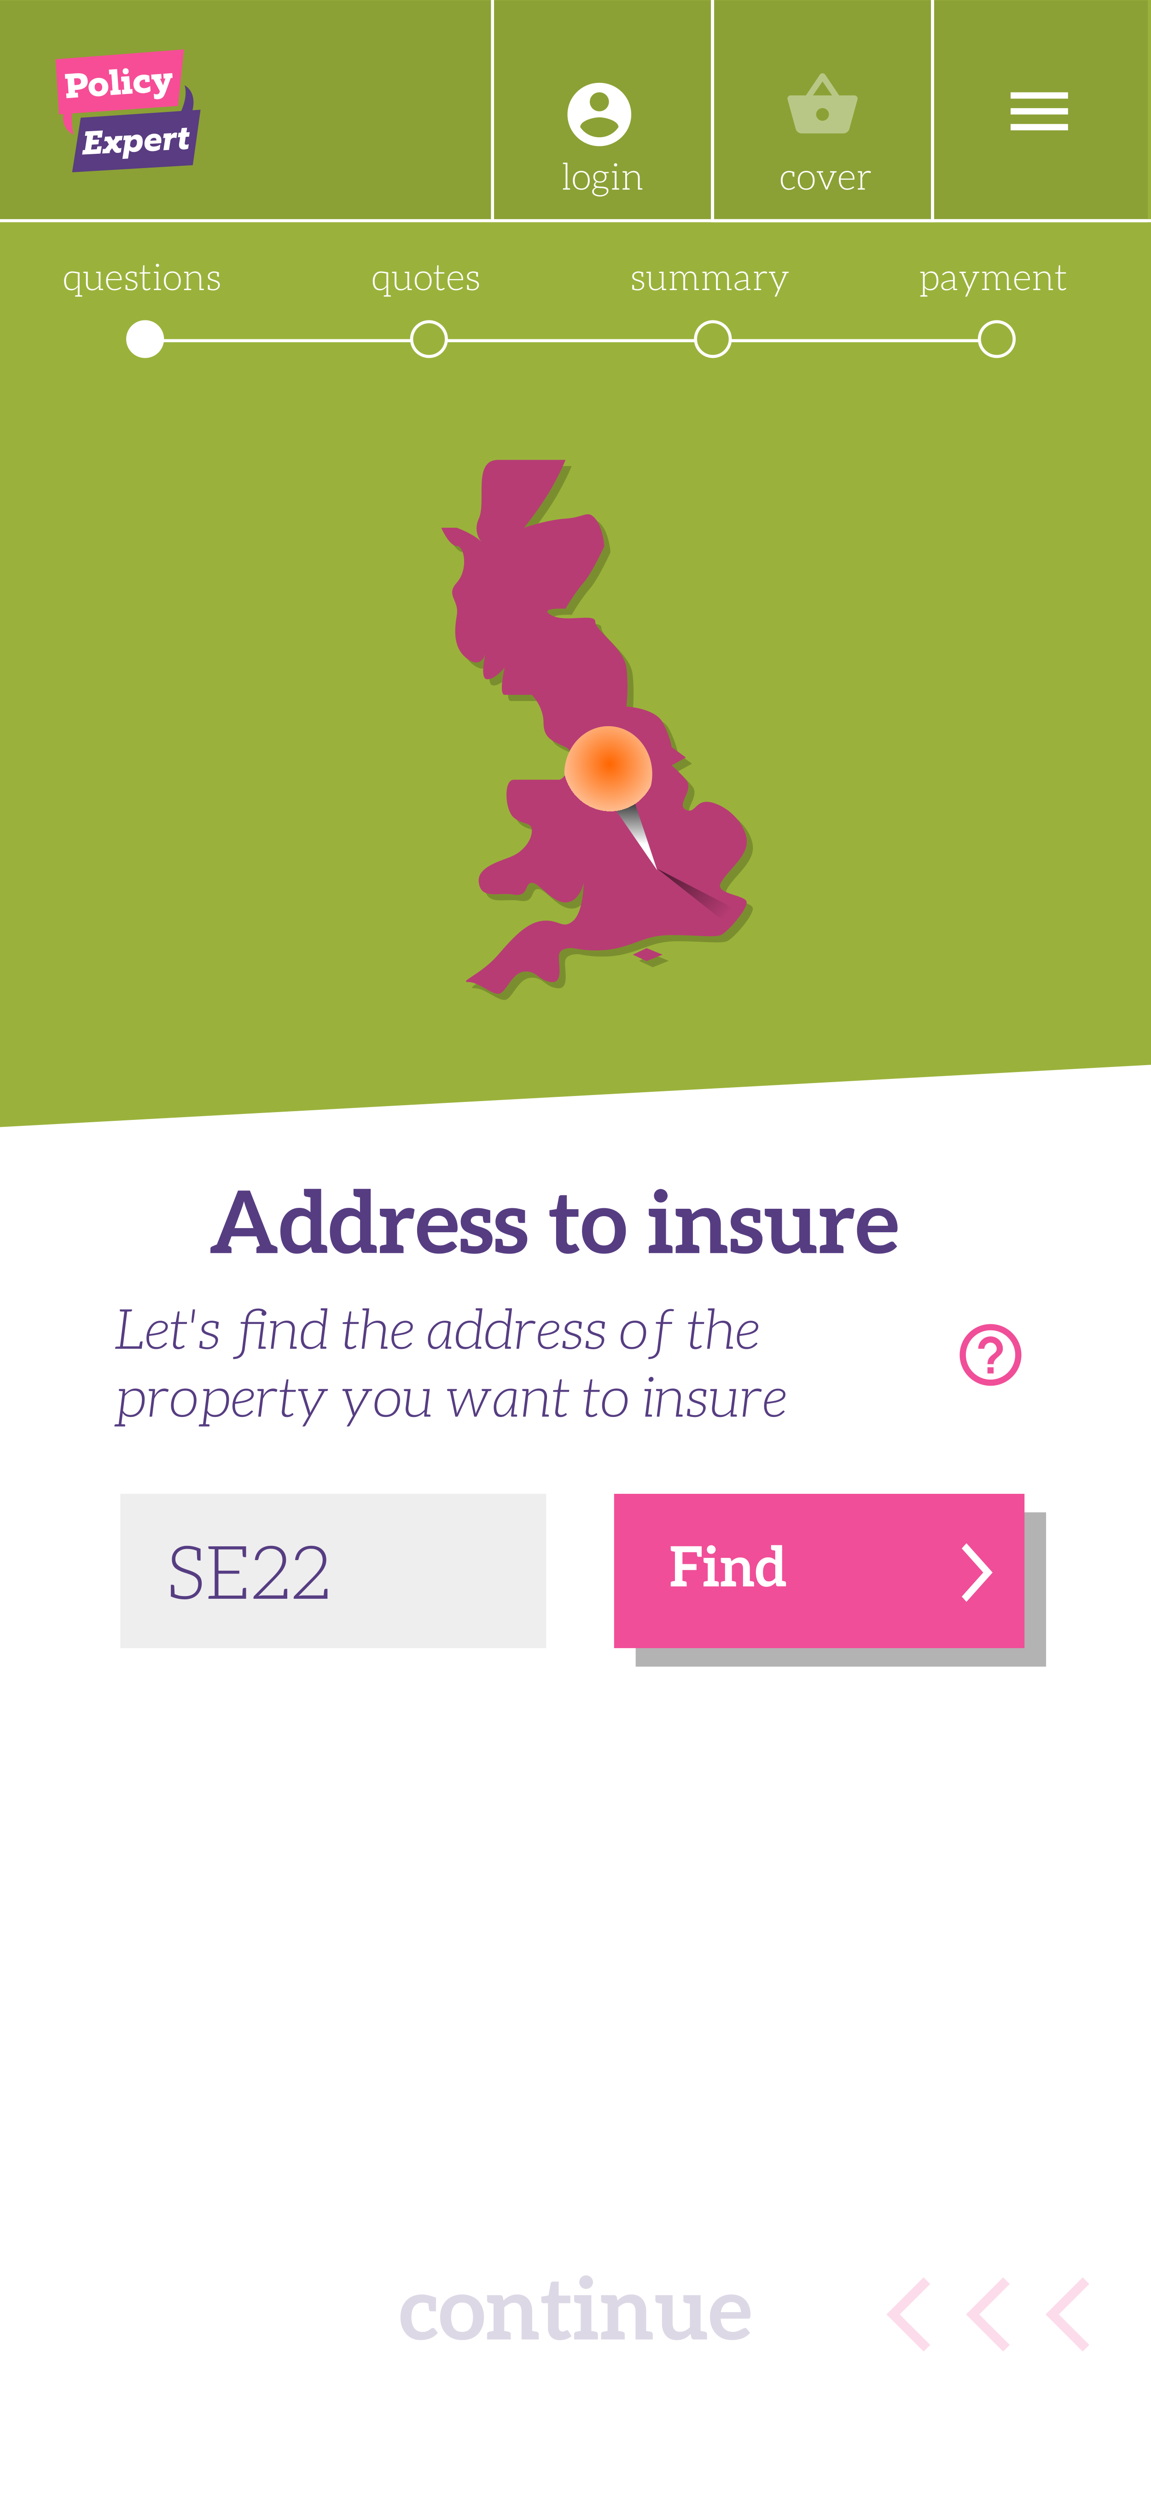 <svg xmlns="http://www.w3.org/2000/svg" xmlns:xlink="http://www.w3.org/1999/xlink" width="373" height="810" fill="none" viewBox="0 0 373 810">
  <g clip-path="url(#clip0)">
    <path fill="#fff" d="M0 0h373v810H0z"/>
    <path stroke="#fff" d="M292.5-4.5h69v74h-69z"/>
    <path fill="#000" fill-opacity=".1" d="M-5 0h365v70H-5z"/>
    <path stroke="#fff" d="M223.5-4.5h69v74h-69zM154.5-4.5h69v74h-69z"/>
    <path fill="url(#pattern0)" d="M12 8h48v48H12z"/>
    <path stroke="#fff" d="M0 69.5h360"/>
    <path fill="#fff" d="M317 41h18v-2h-18v2zm0-5h18v-2h-18v2zm0-7v2h18v-2h-18z"/>
    <path fill="#fff" d="M263.21 29.98l-4.38-6.56A.993.993 0 00258 23c-.32 0-.64.14-.83.43l-4.38 6.55H248c-.55 0-1 .45-1 1 0 .09.01.18.04.27l2.54 9.27c.23.84 1 1.46 1.92 1.46h13c.92 0 1.69-.62 1.93-1.46l2.54-9.27.03-.27c0-.55-.45-1-1-1h-4.79zm-8.21 0l3-4.4 3 4.4h-6zm3 8c-1.1 0-2-.9-2-2s.9-2 2-2 2 .9 2 2-.9 2-2 2z" opacity=".4"/>
    <path fill="#fff" d="M178.234 59.544c.16.016.24.088.24.216V60h-2.304v-.24c0-.128.08-.2.24-.216l.624-.024v-7.776l-.624-.024c-.16-.016-.24-.088-.24-.216v-.24h1.44v8.256l.624.024zm3.892-5.616c.848 0 1.512.284 1.992.852.48.56.72 1.304.72 2.232 0 .936-.24 1.68-.72 2.232-.48.552-1.144.828-1.992.828-.864 0-1.536-.276-2.016-.828-.48-.56-.72-1.304-.72-2.232 0-.928.24-1.672.72-2.232.488-.568 1.16-.852 2.016-.852zm0 5.7c.704 0 1.232-.232 1.584-.696.36-.472.54-1.112.54-1.92 0-.8-.18-1.436-.54-1.908-.352-.48-.88-.72-1.584-.72-.712 0-1.248.236-1.608.708-.352.464-.528 1.104-.528 1.92 0 .808.176 1.448.528 1.92.352.464.888.696 1.608.696zm6.027-5.7c.24 0 .476.032.708.096.232.064.436.152.612.264h1.536v.204c0 .088-.056.14-.168.156l-.912.072c.128.176.216.356.264.54.056.176.084.372.084.588 0 .584-.2 1.048-.6 1.392-.392.336-.9.504-1.524.504-.376 0-.688-.048-.936-.144-.16.088-.292.196-.396.324a.653.653 0 00-.144.396c0 .2.08.348.24.444.16.096.372.16.636.192s.676.06 1.236.084c.696.032 1.22.136 1.572.312.352.176.528.5.528.972 0 .384-.128.72-.384 1.008-.248.288-.58.508-.996.66-.416.16-.852.24-1.308.24-.696 0-1.296-.14-1.8-.42-.496-.28-.744-.676-.744-1.188 0-.328.108-.604.324-.828a2.1 2.1 0 01.852-.516c-.24-.08-.408-.184-.504-.312-.096-.128-.144-.296-.144-.504 0-.2.076-.392.228-.576.152-.192.32-.336.504-.432a1.806 1.806 0 01-.672-.672 1.93 1.93 0 01-.228-.936c0-.592.204-1.06.612-1.404.408-.344.916-.516 1.524-.516zm0 3.432c.488 0 .876-.132 1.164-.396.296-.272.444-.644.444-1.116 0-.456-.148-.82-.444-1.092-.296-.272-.684-.408-1.164-.408-.488 0-.88.136-1.176.408-.288.264-.432.632-.432 1.104 0 .464.144.832.432 1.104.296.264.688.396 1.176.396zm2.22 3.048c0-.352-.16-.584-.48-.696-.312-.112-.748-.184-1.308-.216-.632-.024-1.084-.06-1.356-.108-.336.128-.596.292-.78.492a.982.982 0 00-.276.684c0 .424.208.736.624.936.416.2.888.3 1.416.3.592 0 1.1-.128 1.524-.384.424-.248.636-.584.636-1.008zm2.863-7.908a.522.522 0 01-.384-.156.545.545 0 01-.144-.384c0-.144.048-.264.144-.36a.522.522 0 01.384-.156.47.47 0 01.36.156.47.47 0 01.156.36c0 .152-.052.28-.156.384a.47.47 0 01-.36.156zm.912 7.044c.16.016.24.088.24.216V60h-2.304v-.24c0-.128.08-.2.24-.216l.624-.024v-5.016l-.624-.024c-.16-.016-.24-.088-.24-.216v-.24h1.44v5.496l.624.024zm7.527 0c.16.016.24.088.24.216V60h-1.44v-3.816c0-.56-.128-.996-.384-1.308-.256-.32-.648-.48-1.176-.48-.76 0-1.424.376-1.992 1.128v3.996l.636.024c.152.008.228.08.228.216V60h-2.292v-.24c0-.136.076-.208.228-.216l.636-.024v-5.028l-.648-.024a.34.34 0 01-.18-.06c-.032-.032-.048-.084-.048-.156v-.228h1.188c.112 0 .172.048.18.144l.048.912c.6-.76 1.32-1.14 2.16-1.14.648 0 1.14.2 1.476.6.344.4.516.948.516 1.644v3.336l.624.024zM249.058 59.232c-.224.28-.524.492-.9.636a3.102 3.102 0 01-1.14.216c-.528 0-.988-.132-1.38-.396a2.646 2.646 0 01-.888-1.104c-.2-.464-.3-.988-.3-1.572 0-.6.104-1.132.312-1.596.208-.464.516-.824.924-1.08.408-.264.896-.396 1.464-.396.504 0 1.064.124 1.68.372v1.5h-.288c-.16 0-.248-.096-.264-.288 0-.024-.008-.116-.024-.276a19.084 19.084 0 01-.048-.66c-.392-.136-.732-.204-1.02-.204-.696 0-1.228.24-1.596.72-.368.48-.552 1.116-.552 1.908 0 .784.18 1.416.54 1.896.36.48.868.72 1.524.72.288 0 .572-.052.852-.156.28-.104.5-.236.66-.396.064-.064.124-.096.18-.096.048 0 .084.02.108.06l.156.192zm3.636-5.304c.848 0 1.512.284 1.992.852.48.56.72 1.304.72 2.232 0 .936-.24 1.68-.72 2.232-.48.552-1.144.828-1.992.828-.864 0-1.536-.276-2.016-.828-.48-.56-.72-1.304-.72-2.232 0-.928.24-1.672.72-2.232.488-.568 1.16-.852 2.016-.852zm0 5.7c.704 0 1.232-.232 1.584-.696.36-.472.54-1.112.54-1.92 0-.8-.18-1.436-.54-1.908-.352-.48-.88-.72-1.584-.72-.712 0-1.248.236-1.608.708-.352.464-.528 1.104-.528 1.92 0 .808.176 1.448.528 1.92.352.464.888.696 1.608.696zm9.819-5.376c0 .128-.08.2-.24.216l-.42.012-2.316 5.52h-.504l-2.328-5.52-.396-.012c-.152-.008-.228-.08-.228-.216v-.228h2.088v.228c0 .128-.08.2-.24.216l-.624.024 1.836 4.392c.056.128.104.3.144.516.08-.288.132-.46.156-.516l1.836-4.392-.624-.024c-.16-.016-.24-.088-.24-.216v-.228h2.1v.228zm3.457-.324c.728 0 1.3.244 1.716.732.424.488.636 1.12.636 1.896 0 .152-.056.228-.168.228h-4.308c0 .888.184 1.584.552 2.088.368.504.92.756 1.656.756.296 0 .604-.052.924-.156.328-.104.584-.236.768-.396.064-.064.128-.096.192-.096.056 0 .096.02.12.06l.156.192c-.208.256-.528.46-.96.612-.424.152-.84.228-1.248.228-.888 0-1.568-.292-2.04-.876-.464-.592-.696-1.36-.696-2.304 0-.568.108-1.076.324-1.524.224-.448.54-.8.948-1.056.408-.256.884-.384 1.428-.384zm.012.432c-.608 0-1.096.184-1.464.552-.36.36-.576.86-.648 1.5h3.936c0-.624-.168-1.12-.504-1.488-.328-.376-.768-.564-1.32-.564zm6.781-.432c.336 0 .644.076.924.228l-.108.3a.266.266 0 01-.108.156c-.048.032-.104.036-.168.012a3.35 3.35 0 00-.312-.096 1.306 1.306 0 00-.336-.036c-.448 0-.82.14-1.116.42-.296.28-.532.684-.708 1.212v3.396l.636.024c.08.008.136.028.168.06.04.032.06.084.06.156V60h-2.292v-.24c0-.072.016-.124.048-.156a.34.34 0 01.18-.06l.636-.024v-5.028l-.648-.024a.34.34 0 01-.18-.06c-.032-.032-.048-.084-.048-.156v-.228h1.176c.072 0 .12.012.144.036.032.032.048.08.048.144l.048 1.272c.408-1.032 1.06-1.548 1.956-1.548zM188 26c-5.52 0-10 4.48-10 10s4.48 10 10 10 10-4.48 10-10-4.48-10-10-10zm0 3c1.66 0 3 1.34 3 3s-1.34 3-3 3-3-1.34-3-3 1.34-3 3-3zm0 14.2a7.2 7.2 0 01-6-3.22c.03-1.99 4-3.08 6-3.08 1.99 0 5.97 1.09 6 3.08a7.2 7.2 0 01-6 3.22z"/>
    <path fill="#9AB23B" d="M374 520.432V0H0v536l374-15.568z"/>
    <path fill="#fff" d="M373 345v465H0V365.178L373 345z"/>
    <g opacity=".2">
      <path fill="#563D82" d="M141.881 755.844c-.448.504-.858.887-1.232 1.148-.373.243-.84.485-1.4.728-.41.149-.905.271-1.484.364a9.408 9.408 0 01-1.54.112c-.914 0-1.745-.159-2.492-.476a5.86 5.86 0 01-2.044-1.456 6.863 6.863 0 01-1.4-2.324c-.336-.933-.504-1.988-.504-3.164 0-1.064.15-2.035.448-2.912a7.322 7.322 0 011.344-2.352c.579-.653 1.307-1.167 2.184-1.54.896-.373 1.895-.56 2.996-.56 1.195 0 2.707.345 4.536 1.036l-.028 4.424h-1.596c-.336 0-.55-.177-.644-.532l-.224-2.016c-.69-.187-1.306-.28-1.848-.28-.616 0-1.148.112-1.596.336a2.88 2.88 0 00-1.12.924 4.302 4.302 0 00-.7 1.512 8.55 8.55 0 00-.224 1.96c0 .765.084 1.447.252 2.044.168.616.402 1.12.7 1.512.318.392.691.7 1.12.924.467.205.962.308 1.484.308.579 0 1.027-.065 1.344-.196.411-.168.7-.317.868-.448.094-.075.187-.14.28-.196.112-.075.224-.159.336-.252a.82.82 0 01.56-.196c.299 0 .514.103.644.308l.98 1.26zm7.896-12.432a7.98 7.98 0 012.912.532c.896.355 1.642.84 2.24 1.456.597.616 1.064 1.391 1.4 2.324.336.915.504 1.932.504 3.052s-.168 2.147-.504 3.08c-.355.952-.822 1.736-1.4 2.352a5.968 5.968 0 01-2.24 1.484c-.859.336-1.83.504-2.912.504-1.083 0-2.063-.168-2.94-.504a5.96 5.96 0 01-2.24-1.484 6.382 6.382 0 01-1.456-2.352c-.336-.933-.504-1.96-.504-3.08s.168-2.137.504-3.052a6.759 6.759 0 011.456-2.324c.597-.616 1.344-1.101 2.24-1.456a8.049 8.049 0 012.94-.532zm0 12.124c1.194 0 2.072-.401 2.632-1.204.578-.84.868-2.016.868-3.528s-.29-2.688-.868-3.528c-.56-.821-1.438-1.232-2.632-1.232-1.195 0-2.091.411-2.688 1.232-.598.821-.896 2.007-.896 3.556 0 1.512.298 2.679.896 3.5.578.803 1.474 1.204 2.688 1.204zm24.11-.056c.467.112.7.401.7.868V758h-5.572v-9.128c0-.859-.205-1.54-.616-2.044-.392-.485-.998-.728-1.82-.728-.597 0-1.157.14-1.68.42a6.26 6.26 0 00-1.484 1.092v7.616l.812.14.42.084.168.028c.467.112.7.401.7.868V758h-7.672v-1.652c0-.467.234-.756.7-.868l.168-.028.42-.084.812-.14v-8.82l-.812-.14a5.675 5.675 0 01-.252-.056.52.52 0 00-.168-.028l-.168-.028c-.466-.112-.7-.401-.7-.868v-1.652h4.228c.43 0 .719.215.868.644l.252 1.12c.262-.299.56-.569.896-.812a5.645 5.645 0 011.036-.616c.486-.224.868-.364 1.148-.42.467-.093.915-.14 1.344-.14.822 0 1.522.131 2.1.392.542.224 1.046.597 1.512 1.12.392.467.7 1.045.924 1.736.206.616.308 1.353.308 2.212v6.356l.84.14c.094.019.168.037.224.056.075.019.14.028.196.028l.168.028zm7.581 2.744c-1.251 0-2.212-.355-2.884-1.064-.672-.709-1.008-1.68-1.008-2.912v-8.008h-1.456c-.149 0-.308-.065-.476-.196-.149-.112-.224-.289-.224-.532v-1.4l2.324-.364.728-3.92a.596.596 0 01.252-.42.862.862 0 01.532-.168h1.792v4.536h3.78v2.464h-3.78v7.784c0 .429.112.775.336 1.036.224.243.523.364.896.364.261 0 .439-.019.532-.056l.364-.168.308-.168a.402.402 0 01.224-.056c.149 0 .243.019.28.056l.196.224 1.036 1.68a6.016 6.016 0 01-3.752 1.288zm10.697-18.788c0 .261-.066.541-.196.84a2.224 2.224 0 01-.476.7 2.033 2.033 0 01-.7.476 2.32 2.32 0 01-1.736 0 2.125 2.125 0 01-.672-.476 2.207 2.207 0 01-.476-.7 2.107 2.107 0 01-.168-.84c0-.299.056-.588.168-.868.093-.243.252-.476.476-.7.205-.205.429-.355.672-.448.336-.131.625-.196.868-.196.242 0 .532.065.868.196.28.112.513.261.7.448.224.224.382.457.476.7.13.317.196.607.196.868zm.896 16.044c.466.112.7.401.7.868V758h-7.7v-1.652c0-.467.233-.756.7-.868l.168-.028.42-.084.84-.14v-8.82l-.84-.14a5.104 5.104 0 01-.252-.056.52.52 0 00-.168-.028l-.168-.028c-.467-.112-.7-.401-.7-.868v-1.652h5.572v11.592l.84.14c.093.019.168.037.224.056.074.019.14.028.196.028l.168.028zm17.768 0c.466.112.7.401.7.868V758h-5.572v-9.128c0-.859-.206-1.54-.616-2.044-.392-.485-.999-.728-1.82-.728a3.5 3.5 0 00-1.68.42 6.239 6.239 0 00-1.484 1.092v7.616l.812.14.42.084.168.028c.466.112.7.401.7.868V758h-7.672v-1.652c0-.467.233-.756.7-.868l.168-.028.42-.084.812-.14v-8.82l-.812-.14a5.104 5.104 0 01-.252-.056.52.52 0 00-.168-.028l-.168-.028c-.467-.112-.7-.401-.7-.868v-1.652h4.228c.429 0 .718.215.868.644l.252 1.12c.261-.299.56-.569.896-.812a5.577 5.577 0 011.036-.616c.485-.224.868-.364 1.148-.42.466-.093.914-.14 1.344-.14.821 0 1.521.131 2.1.392.541.224 1.045.597 1.512 1.12.392.467.7 1.045.924 1.736.205.616.308 1.353.308 2.212v6.356l.84.14c.093.019.168.037.224.056.074.019.14.028.196.028l.168.028zm17.604 0c.467.112.7.401.7.868V758h-4.228c-.429 0-.718-.215-.868-.644l-.252-1.148c-.317.317-.625.597-.924.84-.28.224-.616.429-1.008.616a7.945 7.945 0 01-1.176.42c-.466.093-.905.14-1.316.14a5.473 5.473 0 01-2.1-.392c-.541-.224-1.045-.607-1.512-1.148-.373-.429-.681-.999-.924-1.708a7.927 7.927 0 01-.308-2.212v-6.356l-1.428-.252c-.466-.112-.7-.401-.7-.868v-1.652h5.572v9.128c0 .859.206 1.54.616 2.044.392.467.999.7 1.82.7.56 0 1.12-.131 1.68-.392.504-.243.999-.607 1.484-1.092v-7.616a20.925 20.925 0 00-1.036-.168 13.294 13.294 0 01-.364-.084c-.466-.112-.7-.401-.7-.868v-1.652h5.572v11.592l1.4.252zm8.565-12.068c.915 0 1.745.14 2.492.42.709.261 1.363.691 1.96 1.288.541.541.971 1.223 1.288 2.044.317.84.476 1.755.476 2.744 0 .224-.019.448-.056.672-.037.205-.075.336-.112.392-.037.093-.121.168-.252.224-.075.037-.205.056-.392.056h-8.876c.112 1.475.513 2.557 1.204 3.248.691.691 1.605 1.036 2.744 1.036.579 0 1.055-.065 1.428-.196.411-.131.765-.28 1.064-.448a3.77 3.77 0 01.392-.196c.149-.075.289-.149.42-.224.205-.131.42-.196.644-.196.149 0 .28.028.392.084a.566.566 0 01.252.224l1.008 1.26c-.429.485-.859.868-1.288 1.148-.504.317-.999.56-1.484.728-.467.149-.999.271-1.596.364a9.94 9.94 0 01-1.568.112c-1.027 0-1.951-.159-2.772-.476a6.431 6.431 0 01-2.24-1.484c-.635-.635-1.139-1.437-1.512-2.408-.355-.933-.532-2.044-.532-3.332 0-.933.159-1.848.476-2.744a6.606 6.606 0 011.372-2.268c.579-.635 1.297-1.139 2.156-1.512.859-.373 1.829-.56 2.912-.56zm.056 2.464c-.989 0-1.773.289-2.352.868-.56.56-.924 1.363-1.092 2.408h6.496a4.5 4.5 0 00-.196-1.26 3.322 3.322 0 00-.56-1.036 2.436 2.436 0 00-.952-.7 3.328 3.328 0 00-1.344-.28z"/>
      <path fill="#F04E98" d="M301.449 740.009l-2.151-2.15-12.028 12.024 12.028 12.023 2.151-2.149-9.878-9.874 9.878-9.874zM327.229 740.009l-2.151-2.15-12.028 12.024 12.028 12.023 2.151-2.149-9.878-9.874 9.878-9.874zM353.008 740.009l-2.15-2.15-12.029 12.024 12.029 12.023 2.15-2.149-9.877-9.874 9.877-9.874z"/>
    </g>
    <path fill="#fff" d="M26.409 95.668c.16.016.24.088.24.216v.228h-2.304v-.228c0-.128.08-.2.24-.216l.624-.024v-2.7c-.576.752-1.276 1.128-2.1 1.128-.784 0-1.368-.272-1.752-.816-.384-.552-.576-1.292-.576-2.22 0-.584.104-1.108.312-1.572.208-.472.508-.844.9-1.116.392-.272.86-.408 1.404-.408.552 0 1.348.112 2.388.336v7.368l.624.024zm-1.2-7.032c-.832-.168-1.4-.252-1.704-.252-.696 0-1.224.244-1.584.732-.36.48-.54 1.12-.54 1.92 0 1.72.632 2.58 1.896 2.58.4 0 .756-.096 1.068-.288.312-.2.6-.488.864-.864v-3.828zm7.98 4.908c.16.016.24.088.24.216V94h-1.175c-.12 0-.18-.052-.18-.156l-.048-.888c-.288.36-.616.64-.984.84-.368.2-.764.3-1.188.3-.648 0-1.144-.204-1.488-.612-.336-.408-.504-.956-.504-1.644v-3.336l-.624-.024c-.16-.016-.24-.088-.24-.216v-.228h.864l.576-.012v3.816c0 .568.128 1.012.384 1.332.264.312.656.468 1.176.468.376 0 .736-.1 1.08-.3.344-.2.648-.476.912-.828v-4.008l-.624-.024c-.16-.016-.24-.088-.24-.216v-.228h.864l.576-.012v5.496l.624.024zm3.897-5.616c.728 0 1.3.244 1.716.732.424.488.636 1.12.636 1.896 0 .152-.056.228-.168.228h-4.308c0 .888.184 1.584.552 2.088.368.504.92.756 1.656.756.296 0 .604-.052.924-.156.328-.104.584-.236.768-.396.064-.064.128-.096.192-.096.056 0 .096.02.12.06l.156.192c-.208.256-.528.46-.96.612-.424.152-.84.228-1.248.228-.888 0-1.568-.292-2.04-.876-.464-.592-.696-1.36-.696-2.304 0-.568.108-1.076.324-1.524.224-.448.54-.8.948-1.056.408-.256.884-.384 1.428-.384zm.012.432c-.608 0-1.096.184-1.464.552-.36.36-.576.86-.648 1.5h3.936c0-.624-.168-1.12-.504-1.488-.328-.376-.768-.564-1.32-.564zm7.453 3.888c0 .56-.2 1.008-.6 1.344-.392.336-.892.504-1.5.504a5.023 5.023 0 01-1.764-.336v-1.452h.288c.167 0 .255.096.264.288l.072.888c.312.128.7.192 1.163.192.44 0 .805-.12 1.093-.36.295-.24.444-.564.444-.972a.82.82 0 00-.409-.744c-.263-.176-.683-.348-1.26-.516-.544-.152-.956-.34-1.236-.564-.28-.232-.42-.556-.42-.972 0-.32.089-.6.264-.84.184-.248.424-.436.72-.564.304-.136.633-.204.984-.204.456 0 .984.104 1.584.312v1.428h-.288c-.16 0-.248-.096-.264-.288l-.072-.864a2.98 2.98 0 00-.947-.156c-.392 0-.733.104-1.02.312a.982.982 0 00-.42.828c0 .216.068.396.204.54.136.144.312.264.528.36.223.088.531.188.923.3.529.152.937.348 1.224.588.297.232.444.548.444.948zm2.96 1.848c-.423 0-.743-.116-.96-.348-.215-.24-.323-.58-.323-1.02v-4.08h-.852a.194.194 0 01-.12-.036c-.024-.024-.036-.06-.036-.108v-.216l1.02-.072.144-2.136a.16.16 0 01.036-.096.15.15 0 01.108-.048h.276v2.28h1.884v.432h-1.884v4.044c0 .296.072.528.216.696.152.16.356.24.612.24.24 0 .512-.112.816-.336a.276.276 0 01.108-.036c.056 0 .1.024.132.072l.132.216a1.658 1.658 0 01-.6.408c-.24.096-.476.144-.708.144zm3.522-7.596a.522.522 0 01-.384-.156.545.545 0 01-.144-.384c0-.144.048-.264.144-.36a.522.522 0 01.384-.156.47.47 0 01.36.156.47.47 0 01.156.36c0 .152-.052.28-.156.384a.47.47 0 01-.36.156zm.912 7.044c.16.016.24.088.24.216V94h-2.304v-.24c0-.128.08-.2.24-.216l.624-.024v-5.016l-.624-.024c-.16-.016-.24-.088-.24-.216v-.24h1.44v5.496l.624.024zm3.915-5.616c.848 0 1.512.284 1.992.852.48.56.72 1.304.72 2.232 0 .936-.24 1.68-.72 2.232-.48.552-1.144.828-1.992.828-.864 0-1.536-.276-2.016-.828-.48-.56-.72-1.304-.72-2.232 0-.928.24-1.672.72-2.232.488-.568 1.16-.852 2.016-.852zm0 5.7c.704 0 1.232-.232 1.584-.696.36-.472.54-1.112.54-1.92 0-.8-.18-1.436-.54-1.908-.352-.48-.88-.72-1.584-.72-.712 0-1.248.236-1.608.708-.352.464-.528 1.104-.528 1.92 0 .808.176 1.448.528 1.92.352.464.888.696 1.608.696zm9.975-.084c.16.016.24.088.24.216V94h-1.44v-3.816c0-.56-.128-.996-.384-1.308-.256-.32-.648-.48-1.176-.48-.76 0-1.424.376-1.992 1.128v3.996l.636.024c.152.008.228.08.228.216V94h-2.292v-.24c0-.136.076-.208.228-.216l.636-.024v-5.028l-.648-.024a.34.34 0 01-.18-.06c-.032-.032-.048-.084-.048-.156v-.228h1.188c.112 0 .172.048.18.144l.048.912c.6-.76 1.32-1.14 2.16-1.14.648 0 1.14.2 1.476.6.344.4.516.948.516 1.644v3.336l.624.024zm5.4-1.296c0 .56-.2 1.008-.6 1.344-.393.336-.893.504-1.5.504a5.023 5.023 0 01-1.765-.336v-1.452h.288c.168 0 .256.096.264.288l.072.888c.312.128.7.192 1.164.192.44 0 .804-.12 1.092-.36.296-.24.444-.564.444-.972a.82.82 0 00-.408-.744c-.264-.176-.684-.348-1.26-.516-.544-.152-.956-.34-1.236-.564-.28-.232-.42-.556-.42-.972 0-.32.088-.6.264-.84.184-.248.424-.436.72-.564.304-.136.632-.204.984-.204.456 0 .984.104 1.584.312v1.428h-.288c-.16 0-.248-.096-.264-.288l-.072-.864a2.98 2.98 0 00-.948-.156c-.392 0-.732.104-1.02.312a.982.982 0 00-.42.828c0 .216.068.396.204.54.136.144.312.264.528.36.224.088.532.188.924.3.528.152.936.348 1.224.588.296.232.444.548.444.948zM126.436 95.668c.16.016.24.088.24.216v.228h-2.304v-.228c0-.128.08-.2.24-.216l.624-.024v-2.7c-.576.752-1.276 1.128-2.1 1.128-.784 0-1.368-.272-1.752-.816-.384-.552-.576-1.292-.576-2.22 0-.584.104-1.108.312-1.572.208-.472.508-.844.9-1.116.392-.272.86-.408 1.404-.408.552 0 1.348.112 2.388.336v7.368l.624.024zm-1.2-7.032c-.832-.168-1.4-.252-1.704-.252-.696 0-1.224.244-1.584.732-.36.48-.54 1.12-.54 1.92 0 1.72.632 2.58 1.896 2.58.4 0 .756-.096 1.068-.288.312-.2.6-.488.864-.864v-3.828zm7.981 4.908c.16.016.24.088.24.216V94h-1.176c-.12 0-.18-.052-.18-.156l-.048-.888c-.288.36-.616.64-.984.84-.368.2-.764.3-1.188.3-.648 0-1.144-.204-1.488-.612-.336-.408-.504-.956-.504-1.644v-3.336l-.624-.024c-.16-.016-.24-.088-.24-.216v-.228h.864l.576-.012v3.816c0 .568.128 1.012.384 1.332.264.312.656.468 1.176.468.376 0 .736-.1 1.08-.3.344-.2.648-.476.912-.828v-4.008l-.624-.024c-.16-.016-.24-.088-.24-.216v-.228h.864l.576-.012v5.496l.624.024zm3.932-5.616c.848 0 1.512.284 1.992.852.48.56.72 1.304.72 2.232 0 .936-.24 1.68-.72 2.232-.48.552-1.144.828-1.992.828-.864 0-1.536-.276-2.016-.828-.48-.56-.72-1.304-.72-2.232 0-.928.24-1.672.72-2.232.488-.568 1.16-.852 2.016-.852zm0 5.7c.704 0 1.232-.232 1.584-.696.36-.472.54-1.112.54-1.92 0-.8-.18-1.436-.54-1.908-.352-.48-.88-.72-1.584-.72-.712 0-1.248.236-1.608.708-.352.464-.528 1.104-.528 1.92 0 .808.176 1.448.528 1.92.352.464.888.696 1.608.696zm5.667.468c-.424 0-.744-.116-.96-.348-.216-.24-.324-.58-.324-1.02v-4.08h-.852a.194.194 0 01-.12-.036c-.024-.024-.036-.06-.036-.108v-.216l1.02-.072.144-2.136a.16.16 0 01.036-.096.15.15 0 01.108-.048h.276v2.28h1.884v.432h-1.884v4.044c0 .296.072.528.216.696.152.16.356.24.612.24.24 0 .512-.112.816-.336a.276.276 0 01.108-.036c.056 0 .1.024.132.072l.132.216a1.658 1.658 0 01-.6.408c-.24.096-.476.144-.708.144zm4.926-6.168c.728 0 1.3.244 1.716.732.424.488.636 1.12.636 1.896 0 .152-.056.228-.168.228h-4.308c0 .888.184 1.584.552 2.088.368.504.92.756 1.656.756.296 0 .604-.052.924-.156.328-.104.584-.236.768-.396.064-.064.128-.096.192-.096.056 0 .096.02.12.06l.156.192c-.208.256-.528.46-.96.612-.424.152-.84.228-1.248.228-.888 0-1.568-.292-2.04-.876-.464-.592-.696-1.36-.696-2.304 0-.568.108-1.076.324-1.524.224-.448.54-.8.948-1.056.408-.256.884-.384 1.428-.384zm.012.432c-.608 0-1.096.184-1.464.552-.36.36-.576.86-.648 1.5h3.936c0-.624-.168-1.12-.504-1.488-.328-.376-.768-.564-1.32-.564zm7.453 3.888c0 .56-.2 1.008-.6 1.344-.392.336-.892.504-1.5.504a5.023 5.023 0 01-1.764-.336v-1.452h.288c.168 0 .256.096.264.288l.072.888c.312.128.7.192 1.164.192.44 0 .804-.12 1.092-.36.296-.24.444-.564.444-.972a.82.82 0 00-.408-.744c-.264-.176-.684-.348-1.26-.516-.544-.152-.956-.34-1.236-.564-.28-.232-.42-.556-.42-.972 0-.32.088-.6.264-.84.184-.248.424-.436.72-.564.304-.136.632-.204.984-.204.456 0 .984.104 1.584.312v1.428h-.288c-.16 0-.248-.096-.264-.288l-.072-.864a2.98 2.98 0 00-.948-.156c-.392 0-.732.104-1.02.312a.982.982 0 00-.42.828c0 .216.068.396.204.54.136.144.312.264.528.36.224.088.532.188.924.3.528.152.936.348 1.224.588.296.232.444.548.444.948zM208.758 92.248c0 .56-.2 1.008-.6 1.344-.392.336-.892.504-1.5.504a5.023 5.023 0 01-1.764-.336v-1.452h.288c.168 0 .256.096.264.288l.072.888c.312.128.7.192 1.164.192.44 0 .804-.12 1.092-.36.296-.24.444-.564.444-.972a.82.82 0 00-.408-.744c-.264-.176-.684-.348-1.26-.516-.544-.152-.956-.34-1.236-.564-.28-.232-.42-.556-.42-.972 0-.32.088-.6.264-.84.184-.248.424-.436.72-.564.304-.136.632-.204.984-.204.456 0 .984.104 1.584.312v1.428h-.288c-.16 0-.248-.096-.264-.288l-.072-.864a2.98 2.98 0 00-.948-.156c-.392 0-.732.104-1.02.312a.982.982 0 00-.42.828c0 .216.068.396.204.54.136.144.312.264.528.36.224.088.532.188.924.3.528.152.936.348 1.224.588.296.232.444.548.444.948zm6.897 1.296c.16.016.24.088.24.216V94h-1.176c-.12 0-.18-.052-.18-.156l-.048-.888c-.288.36-.616.64-.984.84-.368.2-.764.3-1.188.3-.648 0-1.144-.204-1.488-.612-.336-.408-.504-.956-.504-1.644v-3.336l-.624-.024c-.16-.016-.24-.088-.24-.216v-.228h.864l.576-.012v3.816c0 .568.128 1.012.384 1.332.264.312.656.468 1.176.468.376 0 .736-.1 1.08-.3.344-.2.648-.476.912-.828v-4.008l-.624-.024c-.16-.016-.24-.088-.24-.216v-.228h.864l.576-.012v5.496l.624.024zm10.604 0c.152.008.228.08.228.216V94h-1.428v-3.816c0-.552-.124-.988-.372-1.308-.24-.32-.604-.48-1.092-.48-.496 0-.884.164-1.164.492-.272.328-.408.76-.408 1.296v3.336l.624.024c.16.016.24.088.24.216V94h-1.44v-3.816c0-.56-.112-.996-.336-1.308-.216-.32-.556-.48-1.02-.48-.336 0-.644.1-.924.3-.28.2-.52.464-.72.792v4.032l.636.024c.152.008.228.08.228.216V94h-2.292v-.24c0-.136.076-.208.228-.216l.636-.024v-5.028l-.636-.024c-.152-.008-.228-.08-.228-.216v-.228h1.176c.112 0 .172.048.18.144l.048.876c.272-.376.552-.652.84-.828.288-.184.612-.276.972-.276.848 0 1.372.48 1.572 1.44.128-.448.36-.8.696-1.056.336-.256.74-.384 1.212-.384.632 0 1.108.204 1.428.612.32.408.48.952.48 1.632v3.336l.636.024zm10.593 0c.152.008.228.08.228.216V94h-1.428v-3.816c0-.552-.124-.988-.372-1.308-.24-.32-.604-.48-1.092-.48-.496 0-.884.164-1.164.492-.272.328-.408.76-.408 1.296v3.336l.624.024c.16.016.24.088.24.216V94h-1.44v-3.816c0-.56-.112-.996-.336-1.308-.216-.32-.556-.48-1.02-.48-.336 0-.644.1-.924.3-.28.2-.52.464-.72.792v4.032l.636.024c.152.008.228.08.228.216V94h-2.292v-.24c0-.136.076-.208.228-.216l.636-.024v-5.028l-.636-.024c-.152-.008-.228-.08-.228-.216v-.228h1.176c.112 0 .172.048.18.144l.048.876c.272-.376.552-.652.84-.828.288-.184.612-.276.972-.276.848 0 1.372.48 1.572 1.44.128-.448.36-.8.696-1.056.336-.256.74-.384 1.212-.384.632 0 1.108.204 1.428.612.32.408.48.952.48 1.632v3.336l.636.024zm6.13 0c.16.016.24.088.24.216V94h-1.02c-.128 0-.204-.056-.228-.168l-.084-.768c-.4.376-.76.644-1.08.804-.312.152-.696.228-1.152.228-.48 0-.868-.136-1.164-.408-.288-.28-.432-.66-.432-1.14 0-.64.384-1.1 1.152-1.38.768-.28 1.652-.424 2.652-.432v-.624c0-.56-.12-.984-.36-1.272-.232-.296-.584-.444-1.056-.444-.288 0-.58.064-.876.192-.296.12-.532.268-.708.444-.088.088-.172.132-.252.132-.064 0-.116-.036-.156-.108l-.096-.18c.32-.32.652-.556.996-.708a2.75 2.75 0 011.152-.24c.632 0 1.108.2 1.428.6.328.392.492.92.492 1.584v3.42l.552.012zm-1.116-2.424c-.864.008-1.624.12-2.28.336-.648.208-.972.568-.972 1.08 0 .36.104.64.312.84.216.2.508.3.876.3.44 0 .804-.076 1.092-.228.288-.16.612-.42.972-.78V91.12zm5.852-3.192c.336 0 .644.076.924.228l-.108.3a.266.266 0 01-.108.156c-.048.032-.104.036-.168.012a3.35 3.35 0 00-.312-.096 1.306 1.306 0 00-.336-.036c-.448 0-.82.14-1.116.42-.296.28-.532.684-.708 1.212v3.396l.636.024c.08.008.136.028.168.06.04.032.06.084.06.156V94h-2.292v-.24c0-.072.016-.124.048-.156a.34.34 0 01.18-.06l.636-.024v-5.028l-.648-.024a.34.34 0 01-.18-.06c-.032-.032-.048-.084-.048-.156v-.228h1.176c.072 0 .12.012.144.036.032.032.048.08.048.144l.048 1.272c.408-1.032 1.06-1.548 1.956-1.548zm7.867.324c0 .128-.08.2-.24.216l-.408.012-3.228 7.44c-.056.128-.144.192-.264.192h-.408l1.056-2.328-2.328-5.304-.36-.012c-.16-.016-.24-.088-.24-.216v-.228h2.088v.228c0 .128-.08.2-.24.216l-.612.024 1.86 4.332c.048.104.088.224.12.36.024-.096.068-.216.132-.36l1.836-4.332-.612-.024c-.16-.016-.24-.088-.24-.216v-.228h2.088v.228zM304.09 90.976c0 .592-.104 1.124-.312 1.596a2.611 2.611 0 01-.9 1.104c-.392.264-.852.396-1.38.396-.392 0-.74-.068-1.044-.204a2.13 2.13 0 01-.78-.672v2.436l.624.024c.16.016.24.088.24.216v.24h-2.304v-.24c0-.128.08-.2.24-.216l.624-.024v-7.14l-.624-.024c-.16-.016-.24-.088-.24-.216v-.228h1.176c.072 0 .12.012.144.036.024.016.036.052.036.108l.06.936a3.12 3.12 0 01.948-.864c.36-.208.748-.312 1.164-.312.784 0 1.368.272 1.752.816.384.544.576 1.288.576 2.232zm-.588 0c0-1.72-.632-2.58-1.896-2.58-.768 0-1.412.388-1.932 1.164v3.132c.408.624.976.936 1.704.936.704 0 1.232-.24 1.584-.72.36-.488.54-1.132.54-1.932zm6.455 2.568c.16.016.24.088.24.216V94h-1.02c-.128 0-.204-.056-.228-.168l-.084-.768c-.4.376-.76.644-1.08.804-.312.152-.696.228-1.152.228-.48 0-.868-.136-1.164-.408-.288-.28-.432-.66-.432-1.14 0-.64.384-1.1 1.152-1.38.768-.28 1.652-.424 2.652-.432v-.624c0-.56-.12-.984-.36-1.272-.232-.296-.584-.444-1.056-.444-.288 0-.58.064-.876.192-.296.12-.532.268-.708.444-.088.088-.172.132-.252.132-.064 0-.116-.036-.156-.108l-.096-.18c.32-.32.652-.556.996-.708a2.75 2.75 0 011.152-.24c.632 0 1.108.2 1.428.6.328.392.492.92.492 1.584v3.42l.552.012zm-1.116-2.424c-.864.008-1.624.12-2.28.336-.648.208-.972.568-.972 1.08 0 .36.104.64.312.84.216.2.508.3.876.3.44 0 .804-.076 1.092-.228.288-.16.612-.42.972-.78V91.12zm8.492-2.868c0 .128-.08.2-.24.216l-.408.012-3.228 7.44c-.056.128-.144.192-.264.192h-.408l1.056-2.328-2.328-5.304-.36-.012c-.16-.016-.24-.088-.24-.216v-.228h2.088v.228c0 .128-.08.2-.24.216l-.612.024 1.86 4.332c.048.104.088.224.12.36.024-.096.068-.216.132-.36l1.836-4.332-.612-.024c-.16-.016-.24-.088-.24-.216v-.228h2.088v.228zm10.177 5.292c.152.008.228.08.228.216V94h-1.428v-3.816c0-.552-.124-.988-.372-1.308-.24-.32-.604-.48-1.092-.48-.496 0-.884.164-1.164.492-.272.328-.408.76-.408 1.296v3.336l.624.024c.16.016.24.088.24.216V94h-1.44v-3.816c0-.56-.112-.996-.336-1.308-.216-.32-.556-.48-1.02-.48-.336 0-.644.1-.924.3-.28.2-.52.464-.72.792v4.032l.636.024c.152.008.228.08.228.216V94h-2.292v-.24c0-.136.076-.208.228-.216l.636-.024v-5.028l-.636-.024c-.152-.008-.228-.08-.228-.216v-.228h1.176c.112 0 .172.048.18.144l.048.876c.272-.376.552-.652.84-.828.288-.184.612-.276.972-.276.848 0 1.372.48 1.572 1.44.128-.448.36-.8.696-1.056.336-.256.74-.384 1.212-.384.632 0 1.108.204 1.428.612.32.408.48.952.48 1.632v3.336l.636.024zm3.886-5.616c.728 0 1.3.244 1.716.732.424.488.636 1.12.636 1.896 0 .152-.056.228-.168.228h-4.308c0 .888.184 1.584.552 2.088.368.504.92.756 1.656.756.296 0 .604-.052.924-.156.328-.104.584-.236.768-.396.064-.064.128-.096.192-.096.056 0 .096.02.12.06l.156.192c-.208.256-.528.46-.96.612-.424.152-.84.228-1.248.228-.888 0-1.568-.292-2.04-.876-.464-.592-.696-1.36-.696-2.304 0-.568.108-1.076.324-1.524.224-.448.54-.8.948-1.056.408-.256.884-.384 1.428-.384zm.012.432c-.608 0-1.096.184-1.464.552-.36.36-.576.86-.648 1.5h3.936c0-.624-.168-1.12-.504-1.488-.328-.376-.768-.564-1.32-.564zm9.601 5.184c.16.016.24.088.24.216V94h-1.44v-3.816c0-.56-.128-.996-.384-1.308-.256-.32-.648-.48-1.176-.48-.76 0-1.424.376-1.992 1.128v3.996l.636.024c.152.008.228.08.228.216V94h-2.292v-.24c0-.136.076-.208.228-.216l.636-.024v-5.028l-.648-.024a.34.34 0 01-.18-.06c-.032-.032-.048-.084-.048-.156v-.228h1.188c.112 0 .172.048.18.144l.048.912c.6-.76 1.32-1.14 2.16-1.14.648 0 1.14.2 1.476.6.344.4.516.948.516 1.644v3.336l.624.024zm3.239.552c-.424 0-.744-.116-.96-.348-.216-.24-.324-.58-.324-1.02v-4.08h-.852a.194.194 0 01-.12-.036c-.024-.024-.036-.06-.036-.108v-.216l1.02-.072.144-2.136a.16.16 0 01.036-.096.15.15 0 01.108-.048h.276v2.28h1.884v.432h-1.884v4.044c0 .296.072.528.216.696.152.16.356.24.612.24.24 0 .512-.112.816-.336a.276.276 0 01.108-.036c.056 0 .1.024.132.072l.132.216a1.658 1.658 0 01-.6.408c-.24.096-.476.144-.708.144z"/>
    <path stroke="#fff" d="M47.022 110.378h276"/>
    <circle cx="47.022" cy="109.867" r="5.633" fill="#fff" stroke="#fff"/>
    <circle cx="139.022" cy="109.867" r="5.633" fill="#9AB23B" stroke="#fff"/>
    <circle cx="231.022" cy="109.867" r="5.633" fill="#9AB23B" stroke="#fff"/>
    <circle cx="323.022" cy="109.867" r="5.633" fill="#9AB23B" stroke="#fff"/>
    <path fill="#563D82" d="M89.39 403.844c.355.131.533.373.533.728V406H83.09v-1.428c0-.317.186-.56.56-.728l.56-.224-1.12-3.052h-8.064l-1.12 3.052.56.224c.373.168.56.411.56.728V406h-6.832v-1.428c0-.317.186-.56.56-.728l1.54-.644 6.832-17.444h3.864l6.86 17.444 1.54.644zm-7.251-5.936l-2.324-6.3a37.995 37.995 0 01-.756-2.38l-.252.868c-.15.504-.318 1.017-.504 1.54l-2.296 6.272h6.132zm19.81 8.036a.988.988 0 01-.56-.168c-.149-.093-.252-.252-.308-.476l-.28-1.316a7.544 7.544 0 01-1.988 1.596c-.746.411-1.633.616-2.66.616-.802 0-1.512-.159-2.128-.476a4.91 4.91 0 01-1.68-1.428c-.466-.597-.83-1.363-1.092-2.296-.26-.952-.392-1.997-.392-3.136 0-1.064.14-2.053.42-2.968a7.136 7.136 0 011.26-2.38c.504-.635 1.148-1.157 1.932-1.568.747-.392 1.596-.588 2.548-.588.803 0 1.494.131 2.072.392.616.28 1.12.616 1.512 1.008v-4.788l-.812-.14a5.49 5.49 0 01-.252-.056.52.52 0 00-.168-.028l-.168-.028c-.466-.112-.7-.401-.7-.868v-1.652h5.572V403.2l.728.112.364.084.168.028c.467.112.7.401.7.868v1.652h-4.088zm-1.316-10.64c-.373-.467-.802-.803-1.288-1.008a3.987 3.987 0 00-1.512-.308c-.485 0-.952.103-1.4.308-.41.187-.774.485-1.092.896-.28.392-.504.896-.672 1.512-.149.541-.224 1.26-.224 2.156 0 .896.066 1.615.196 2.156.131.56.327 1.027.588 1.4.262.392.56.663.896.812.355.168.766.252 1.232.252.747 0 1.363-.149 1.848-.448a5.417 5.417 0 001.428-1.288v-6.44zM118 405.944a.988.988 0 01-.56-.168c-.149-.093-.252-.252-.308-.476l-.28-1.316a7.534 7.534 0 01-1.988 1.596c-.746.411-1.633.616-2.66.616-.802 0-1.512-.159-2.128-.476a4.916 4.916 0 01-1.68-1.428c-.466-.597-.83-1.363-1.092-2.296-.261-.952-.392-1.997-.392-3.136 0-1.064.14-2.053.42-2.968a7.161 7.161 0 011.26-2.38c.504-.635 1.148-1.157 1.932-1.568.747-.392 1.596-.588 2.548-.588.803 0 1.494.131 2.072.392.616.28 1.12.616 1.512 1.008v-4.788l-.812-.14a5.675 5.675 0 01-.252-.056.52.52 0 00-.168-.028l-.168-.028c-.466-.112-.7-.401-.7-.868v-1.652h5.572V403.2l.728.112.364.084.168.028c.467.112.7.401.7.868v1.652H118zm-1.316-10.64c-.373-.467-.802-.803-1.288-1.008a3.987 3.987 0 00-1.512-.308 3.33 3.33 0 00-1.4.308c-.41.187-.774.485-1.092.896-.28.392-.504.896-.672 1.512-.149.541-.224 1.26-.224 2.156 0 .896.066 1.615.196 2.156.131.56.327 1.027.588 1.4.262.392.56.663.896.812.355.168.766.252 1.232.252.747 0 1.363-.149 1.848-.448a5.414 5.414 0 001.428-1.288v-6.44zm15.911-3.92c.728 0 1.316.159 1.764.476l-.448 2.604c-.019.168-.075.28-.168.336a.688.688 0 01-.392.112c-.131 0-.317-.028-.56-.084a4.494 4.494 0 00-.98-.112c-.728 0-1.344.196-1.848.588-.467.355-.896.943-1.288 1.764v6.16l1.4.252c.467.112.7.401.7.868V406h-7.672v-1.652c0-.467.233-.756.7-.868l1.4-.252v-8.82l-1.4-.252c-.467-.112-.7-.401-.7-.868v-1.652h4.144c.355 0 .597.065.728.196s.224.355.28.672l.224 1.736c.504-.915 1.101-1.615 1.792-2.1a3.927 3.927 0 012.324-.756zm9.479.028c.915 0 1.746.14 2.492.42.71.261 1.363.691 1.96 1.288.542.541.971 1.223 1.288 2.044.318.84.476 1.755.476 2.744 0 .224-.018.448-.056.672-.037.205-.074.336-.112.392-.037.093-.121.168-.252.224-.074.037-.205.056-.392.056h-8.876c.112 1.475.514 2.557 1.204 3.248.691.691 1.606 1.036 2.744 1.036.579 0 1.055-.065 1.428-.196.411-.131.766-.28 1.064-.448.131-.075.262-.14.392-.196.15-.075.29-.149.42-.224a1.18 1.18 0 01.644-.196c.15 0 .28.028.392.084a.556.556 0 01.252.224l1.008 1.26c-.429.485-.858.868-1.288 1.148a7.25 7.25 0 01-1.484.728c-.466.149-.998.271-1.596.364a9.93 9.93 0 01-1.568.112c-1.026 0-1.95-.159-2.772-.476a6.431 6.431 0 01-2.24-1.484c-.634-.635-1.138-1.437-1.512-2.408-.354-.933-.532-2.044-.532-3.332 0-.933.159-1.848.476-2.744a6.606 6.606 0 011.372-2.268c.579-.635 1.298-1.139 2.156-1.512.859-.373 1.83-.56 2.912-.56zm.056 2.464c-.989 0-1.773.289-2.352.868-.56.56-.924 1.363-1.092 2.408h6.496a4.5 4.5 0 00-.196-1.26 3.301 3.301 0 00-.56-1.036 2.429 2.429 0 00-.952-.7 3.328 3.328 0 00-1.344-.28zm17.165 6.076c.205.448.308.943.308 1.484 0 .672-.131 1.316-.392 1.932a4.598 4.598 0 01-1.092 1.512 4.646 4.646 0 01-1.792.98c-.672.243-1.493.364-2.464.364-.84 0-1.671-.075-2.492-.224-.803-.149-1.493-.336-2.072-.56v-4.06h1.624c.336 0 .551.177.644.532.037.205.103.756.196 1.652.504.149 1.26.224 2.268.224.392 0 .747-.047 1.064-.14.317-.112.56-.243.728-.392.224-.187.364-.364.42-.532.075-.205.112-.429.112-.672 0-.336-.093-.607-.28-.812-.168-.187-.439-.373-.812-.56a7.301 7.301 0 00-1.12-.42l-1.316-.42c-.299-.093-.728-.271-1.288-.532a4.207 4.207 0 01-1.148-.756 3.04 3.04 0 01-.784-1.12c-.205-.467-.308-1.008-.308-1.624 0-.597.112-1.157.336-1.68a3.907 3.907 0 011.036-1.4c.467-.411 1.036-.728 1.708-.952a7.294 7.294 0 012.324-.364c.709 0 1.335.056 1.876.168.541.093 1.316.289 2.324.588h-.028v4.06h-1.596c-.336 0-.551-.177-.644-.532-.056-.243-.121-.765-.196-1.568-.429-.131-.989-.196-1.68-.196-.672 0-1.204.14-1.596.42-.392.28-.588.663-.588 1.148 0 .28.103.541.308.784.149.168.411.345.784.532.429.205.803.355 1.12.448.149.037.579.168 1.288.392.355.112.793.289 1.316.532.448.205.821.448 1.12.728.336.28.597.625.784 1.036zm11.266 0c.205.448.308.943.308 1.484 0 .672-.131 1.316-.392 1.932a4.627 4.627 0 01-1.092 1.512 4.653 4.653 0 01-1.792.98c-.672.243-1.494.364-2.464.364-.84 0-1.671-.075-2.492-.224-.803-.149-1.494-.336-2.072-.56v-4.06h1.624c.336 0 .55.177.644.532.037.205.102.756.196 1.652.504.149 1.26.224 2.268.224.392 0 .746-.047 1.064-.14.317-.112.56-.243.728-.392.224-.187.364-.364.42-.532.074-.205.112-.429.112-.672 0-.336-.094-.607-.28-.812-.168-.187-.439-.373-.812-.56a7.301 7.301 0 00-1.12-.42l-1.316-.42c-.299-.093-.728-.271-1.288-.532a4.207 4.207 0 01-1.148-.756 3.028 3.028 0 01-.784-1.12c-.206-.467-.308-1.008-.308-1.624 0-.597.112-1.157.336-1.68a3.907 3.907 0 011.036-1.4c.466-.411 1.036-.728 1.708-.952a7.29 7.29 0 012.324-.364 9.34 9.34 0 011.876.168c.541.093 1.316.289 2.324.588h-.028v4.06h-1.596c-.336 0-.551-.177-.644-.532-.056-.243-.122-.765-.196-1.568-.43-.131-.99-.196-1.68-.196-.672 0-1.204.14-1.596.42-.392.28-.588.663-.588 1.148 0 .28.102.541.308.784.149.168.41.345.784.532.429.205.802.355 1.12.448.149.037.578.168 1.288.392.354.112.793.289 1.316.532.448.205.821.448 1.12.728.336.28.597.625.784 1.036zm13.546 6.272c-1.251 0-2.212-.355-2.884-1.064-.672-.709-1.008-1.68-1.008-2.912v-8.008h-1.456c-.15 0-.308-.065-.476-.196-.15-.112-.224-.289-.224-.532v-1.4l2.324-.364.728-3.92a.59.59 0 01.252-.42.86.86 0 01.532-.168h1.792v4.536h3.78v2.464h-3.78v7.784c0 .429.112.775.336 1.036.224.243.522.364.896.364.261 0 .438-.019.532-.056l.364-.168.308-.168a.4.4 0 01.224-.056c.149 0 .242.019.28.056l.196.224 1.036 1.68a6.016 6.016 0 01-3.752 1.288zm11.648-14.812c1.027 0 1.998.177 2.912.532.896.355 1.643.84 2.24 1.456.598.616 1.064 1.391 1.4 2.324.336.915.504 1.932.504 3.052s-.168 2.147-.504 3.08c-.354.952-.821 1.736-1.4 2.352a5.96 5.96 0 01-2.24 1.484c-.858.336-1.829.504-2.912.504-1.082 0-2.062-.168-2.94-.504a5.968 5.968 0 01-2.24-1.484 6.409 6.409 0 01-1.456-2.352c-.336-.933-.504-1.96-.504-3.08s.168-2.137.504-3.052a6.789 6.789 0 011.456-2.324c.598-.616 1.344-1.101 2.24-1.456a8.056 8.056 0 012.94-.532zm0 12.124c1.195 0 2.072-.401 2.632-1.204.579-.84.868-2.016.868-3.528s-.289-2.688-.868-3.528c-.56-.821-1.437-1.232-2.632-1.232-1.194 0-2.09.411-2.688 1.232-.597.821-.896 2.007-.896 3.556 0 1.512.299 2.679.896 3.5.579.803 1.475 1.204 2.688 1.204zm20.595-16.1a2.1 2.1 0 01-.196.84c-.112.261-.27.495-.476.7a2.024 2.024 0 01-.7.476 2.315 2.315 0 01-1.736 0 2.125 2.125 0 01-.672-.476 2.224 2.224 0 01-.476-.7 2.107 2.107 0 01-.168-.84c0-.299.056-.588.168-.868.094-.243.252-.476.476-.7.206-.205.43-.355.672-.448.336-.131.626-.196.868-.196.243 0 .532.065.868.196.28.112.514.261.7.448.224.224.383.457.476.7.131.317.196.607.196.868zm.896 16.044c.467.112.7.401.7.868V406h-7.7v-1.652c0-.467.234-.756.7-.868l.168-.028.42-.084.84-.14v-8.82l-.84-.14a5.675 5.675 0 01-.252-.056.52.52 0 00-.168-.028l-.168-.028c-.466-.112-.7-.401-.7-.868v-1.652h5.572v11.592l.84.14c.094.019.168.037.224.056.075.019.14.028.196.028l.168.028zm17.768 0c.467.112.7.401.7.868V406h-5.572v-9.128c0-.859-.205-1.54-.616-2.044-.392-.485-.999-.728-1.82-.728-.597 0-1.157.14-1.68.42a6.239 6.239 0 00-1.484 1.092v7.616l.812.14.42.084.168.028c.467.112.7.401.7.868V406h-7.672v-1.652c0-.467.233-.756.7-.868l.168-.028.42-.084.812-.14v-8.82l-.812-.14a5.675 5.675 0 01-.252-.056.52.52 0 00-.168-.028l-.168-.028c-.467-.112-.7-.401-.7-.868v-1.652h4.228c.429 0 .719.215.868.644l.252 1.12c.261-.299.56-.569.896-.812a5.61 5.61 0 011.036-.616c.485-.224.868-.364 1.148-.42.467-.093.915-.14 1.344-.14.821 0 1.521.131 2.1.392.541.224 1.045.597 1.512 1.12.392.467.7 1.045.924 1.736.205.616.308 1.353.308 2.212v6.356l.84.14c.093.019.168.037.224.056.075.019.14.028.196.028l.168.028zm11.781-3.528c.205.448.308.943.308 1.484 0 .672-.131 1.316-.392 1.932a4.598 4.598 0 01-1.092 1.512 4.646 4.646 0 01-1.792.98c-.672.243-1.493.364-2.464.364-.84 0-1.671-.075-2.492-.224-.803-.149-1.493-.336-2.072-.56v-4.06h1.624c.336 0 .551.177.644.532.037.205.103.756.196 1.652.504.149 1.26.224 2.268.224.392 0 .747-.047 1.064-.14.317-.112.56-.243.728-.392.224-.187.364-.364.42-.532.075-.205.112-.429.112-.672 0-.336-.093-.607-.28-.812-.168-.187-.439-.373-.812-.56a7.301 7.301 0 00-1.12-.42l-1.316-.42c-.299-.093-.728-.271-1.288-.532a4.207 4.207 0 01-1.148-.756 3.04 3.04 0 01-.784-1.12c-.205-.467-.308-1.008-.308-1.624 0-.597.112-1.157.336-1.68a3.907 3.907 0 011.036-1.4c.467-.411 1.036-.728 1.708-.952a7.294 7.294 0 012.324-.364c.709 0 1.335.056 1.876.168.541.093 1.316.289 2.324.588h-.028v4.06h-1.596c-.336 0-.551-.177-.644-.532-.056-.243-.121-.765-.196-1.568-.429-.131-.989-.196-1.68-.196-.672 0-1.204.14-1.596.42-.392.28-.588.663-.588 1.148 0 .28.103.541.308.784.149.168.411.345.784.532.429.205.803.355 1.12.448.149.037.579.168 1.288.392.355.112.793.289 1.316.532.448.205.821.448 1.12.728.336.28.597.625.784 1.036zm17.09 3.528c.466.112.7.401.7.868V406h-4.228c-.43 0-.719-.215-.868-.644l-.252-1.148c-.318.317-.626.597-.924.84-.28.224-.616.429-1.008.616a8.027 8.027 0 01-1.176.42 6.76 6.76 0 01-1.316.14 5.466 5.466 0 01-2.1-.392c-.542-.224-1.046-.607-1.512-1.148-.374-.429-.682-.999-.924-1.708a7.89 7.89 0 01-.308-2.212v-6.356l-1.428-.252c-.467-.112-.7-.401-.7-.868v-1.652h5.572v9.128c0 .859.205 1.54.616 2.044.392.467.998.7 1.82.7.56 0 1.12-.131 1.68-.392.504-.243.998-.607 1.484-1.092v-7.616a21.123 21.123 0 00-1.036-.168c-.168-.037-.29-.065-.364-.084-.467-.112-.7-.401-.7-.868v-1.652h5.572v11.592l1.4.252zm11.28-12.096c.728 0 1.316.159 1.764.476l-.448 2.604c-.018.168-.074.28-.168.336a.686.686 0 01-.392.112c-.13 0-.317-.028-.56-.084a4.487 4.487 0 00-.98-.112c-.728 0-1.344.196-1.848.588-.466.355-.896.943-1.288 1.764v6.16l1.4.252c.467.112.7.401.7.868V406h-7.672v-1.652c0-.467.234-.756.7-.868l1.4-.252v-8.82l-1.4-.252c-.466-.112-.7-.401-.7-.868v-1.652h4.144c.355 0 .598.065.728.196.131.131.224.355.28.672l.224 1.736c.504-.915 1.102-1.615 1.792-2.1a3.93 3.93 0 012.324-.756zm9.48.028c.914 0 1.745.14 2.492.42.709.261 1.362.691 1.96 1.288.541.541.97 1.223 1.288 2.044.317.84.476 1.755.476 2.744 0 .224-.019.448-.056.672-.038.205-.075.336-.112.392-.038.093-.122.168-.252.224-.075.037-.206.056-.392.056h-8.876c.112 1.475.513 2.557 1.204 3.248.69.691 1.605 1.036 2.744 1.036.578 0 1.054-.065 1.428-.196.41-.131.765-.28 1.064-.448.13-.075.261-.14.392-.196.149-.075.289-.149.42-.224.205-.131.42-.196.644-.196.149 0 .28.028.392.084a.566.566 0 01.252.224l1.008 1.26c-.43.485-.859.868-1.288 1.148-.504.317-.999.56-1.484.728-.467.149-.999.271-1.596.364-.467.075-.99.112-1.568.112-1.027 0-1.951-.159-2.772-.476a6.422 6.422 0 01-2.24-1.484c-.635-.635-1.139-1.437-1.512-2.408-.355-.933-.532-2.044-.532-3.332 0-.933.158-1.848.476-2.744a6.59 6.59 0 011.372-2.268c.578-.635 1.297-1.139 2.156-1.512.858-.373 1.829-.56 2.912-.56zm.056 2.464c-.99 0-1.774.289-2.352.868-.56.56-.924 1.363-1.092 2.408h6.496c0-.392-.066-.812-.196-1.26a3.322 3.322 0 00-.56-1.036 2.436 2.436 0 00-.952-.7 3.335 3.335 0 00-1.344-.28z"/>
    <g>
      <path fill="#F04E98" d="M320 445h2v-2h-2v2zm1-16c-5.52 0-10 4.48-10 10s4.48 10 10 10 10-4.48 10-10-4.48-10-10-10zm0 18c-4.41 0-8-3.59-8-8s3.59-8 8-8 8 3.59 8 8-3.59 8-8 8zm0-14c-2.21 0-4 1.79-4 4h2c0-1.1.9-2 2-2s2 .9 2 2c0 2-3 1.75-3 5h2c0-2.25 3-2.5 3-5 0-2.21-1.79-4-4-4z"/>
    </g>
    <g>
      <path stroke="#fff" d="M302.18-4.5h71.32v76h-71.32z"/>
      <path fill="#000" fill-opacity=".1" d="M-5.166.133h377.099V72H-5.166z"/>
      <path stroke="#fff" d="M230.892-4.5h71.32v76h-71.32z"/>
      <path stroke="#fff" d="M159.605-4.5h71.32v76h-71.32zM0 71.5h371.934"/>
      <path fill="#fff" d="M327.508 42.227h18.597v-2.054h-18.597v2.054zm0-5.134h18.597V35.04h-18.597v2.053zm0-7.186v2.053h18.597v-2.053h-18.597z"/>
      <path fill="#fff" d="M271.935 30.913l-4.525-6.735a1.028 1.028 0 00-.858-.431c-.33 0-.661.143-.857.441l-4.525 6.725h-4.949c-.568 0-1.033.462-1.033 1.026 0 .093.01.185.041.278l2.624 9.517a2.054 2.054 0 001.984 1.499h13.431c.95 0 1.746-.637 1.994-1.5l2.624-9.516.031-.277c0-.565-.465-1.027-1.033-1.027h-4.949zm-8.482 0l3.099-4.518 3.1 4.518h-6.199zm3.099 8.213a2.066 2.066 0 01-2.066-2.053c0-1.13.93-2.053 2.066-2.053 1.137 0 2.067.923 2.067 2.053s-.93 2.053-2.067 2.053z" opacity=".4"/>
      <path fill="#fff" d="M184.499 60.984c.16.016.24.088.24.216v.24h-2.304v-.24c0-.128.08-.2.24-.216l.624-.024v-7.776l-.624-.024c-.16-.016-.24-.088-.24-.216v-.24h1.44v8.256l.624.024zm3.892-5.616c.848 0 1.512.284 1.992.852.48.56.72 1.304.72 2.232 0 .936-.24 1.68-.72 2.232-.48.552-1.144.828-1.992.828-.864 0-1.536-.276-2.016-.828-.48-.56-.72-1.304-.72-2.232 0-.928.24-1.672.72-2.232.488-.568 1.16-.852 2.016-.852zm0 5.7c.704 0 1.232-.232 1.584-.696.36-.472.54-1.112.54-1.92 0-.8-.18-1.436-.54-1.908-.352-.48-.88-.72-1.584-.72-.712 0-1.248.236-1.608.708-.352.464-.528 1.104-.528 1.92 0 .808.176 1.448.528 1.92.352.464.888.696 1.608.696zm6.027-5.7c.24 0 .476.032.708.096.232.064.436.152.612.264h1.536v.204c0 .088-.056.14-.168.156l-.912.072c.128.176.216.356.264.54.056.176.084.372.084.588 0 .584-.2 1.048-.6 1.392-.392.336-.9.504-1.524.504-.376 0-.688-.048-.936-.144-.16.088-.292.196-.396.324a.653.653 0 00-.144.396c0 .2.08.348.24.444.16.096.372.16.636.192s.676.06 1.236.084c.696.032 1.22.136 1.572.312.352.176.528.5.528.972 0 .384-.128.72-.384 1.008-.248.288-.58.508-.996.66-.416.16-.852.24-1.308.24-.696 0-1.296-.14-1.8-.42-.496-.28-.744-.676-.744-1.188 0-.328.108-.604.324-.828a2.1 2.1 0 01.852-.516c-.24-.08-.408-.184-.504-.312-.096-.128-.144-.296-.144-.504 0-.2.076-.392.228-.576.152-.192.32-.336.504-.432a1.806 1.806 0 01-.672-.672 1.93 1.93 0 01-.228-.936c0-.592.204-1.06.612-1.404.408-.344.916-.516 1.524-.516zm0 3.432c.488 0 .876-.132 1.164-.396.296-.272.444-.644.444-1.116 0-.456-.148-.82-.444-1.092-.296-.272-.684-.408-1.164-.408-.488 0-.88.136-1.176.408-.288.264-.432.632-.432 1.104 0 .464.144.832.432 1.104.296.264.688.396 1.176.396zm2.22 3.048c0-.352-.16-.584-.48-.696-.312-.112-.748-.184-1.308-.216-.632-.024-1.084-.06-1.356-.108-.336.128-.596.292-.78.492a.982.982 0 00-.276.684c0 .424.208.736.624.936.416.2.888.3 1.416.3.592 0 1.1-.128 1.524-.384.424-.248.636-.584.636-1.008zm2.864-7.908a.522.522 0 01-.384-.156.545.545 0 01-.144-.384c0-.144.048-.264.144-.36a.522.522 0 01.384-.156.47.47 0 01.36.156.47.47 0 01.156.36c0 .152-.052.28-.156.384a.47.47 0 01-.36.156zm.912 7.044c.16.016.24.088.24.216v.24h-2.304v-.24c0-.128.08-.2.24-.216l.624-.024v-5.016l-.624-.024c-.16-.016-.24-.088-.24-.216v-.24h1.44v5.496l.624.024zm7.526 0c.16.016.24.088.24.216v.24h-1.44v-3.816c0-.56-.128-.996-.384-1.308-.256-.32-.648-.48-1.176-.48-.76 0-1.424.376-1.992 1.128v3.996l.636.024c.152.008.228.08.228.216v.24h-2.292v-.24c0-.136.076-.208.228-.216l.636-.024v-5.028l-.648-.024a.34.34 0 01-.18-.06c-.032-.032-.048-.084-.048-.156v-.228h1.188c.112 0 .172.048.18.144l.048.912c.6-.76 1.32-1.14 2.16-1.14.648 0 1.14.2 1.476.6.344.4.516.948.516 1.644v3.336l.624.024zM257.644 60.672c-.224.28-.524.492-.9.636a3.102 3.102 0 01-1.14.216c-.528 0-.988-.132-1.38-.396a2.646 2.646 0 01-.888-1.104c-.2-.464-.3-.988-.3-1.572 0-.6.104-1.132.312-1.596.208-.464.516-.824.924-1.08.408-.264.896-.396 1.464-.396.504 0 1.064.124 1.68.372v1.5h-.288c-.16 0-.248-.096-.264-.288 0-.024-.008-.116-.024-.276a19.084 19.084 0 01-.048-.66c-.392-.136-.732-.204-1.02-.204-.696 0-1.228.24-1.596.72-.368.48-.552 1.116-.552 1.908 0 .784.18 1.416.54 1.896.36.48.868.72 1.524.72.288 0 .572-.052.852-.156.28-.104.5-.236.66-.396.064-.064.124-.096.18-.096.048 0 .084.02.108.06l.156.192zm3.636-5.304c.848 0 1.512.284 1.992.852.48.56.72 1.304.72 2.232 0 .936-.24 1.68-.72 2.232-.48.552-1.144.828-1.992.828-.864 0-1.536-.276-2.016-.828-.48-.56-.72-1.304-.72-2.232 0-.928.24-1.672.72-2.232.488-.568 1.16-.852 2.016-.852zm0 5.7c.704 0 1.232-.232 1.584-.696.36-.472.54-1.112.54-1.92 0-.8-.18-1.436-.54-1.908-.352-.48-.88-.72-1.584-.72-.712 0-1.248.236-1.608.708-.352.464-.528 1.104-.528 1.92 0 .808.176 1.448.528 1.92.352.464.888.696 1.608.696zm9.819-5.376c0 .128-.08.2-.24.216l-.42.012-2.316 5.52h-.504l-2.328-5.52-.396-.012c-.152-.008-.228-.08-.228-.216v-.228h2.088v.228c0 .128-.08.2-.24.216l-.624.024 1.836 4.392c.056.128.104.3.144.516.08-.288.132-.46.156-.516l1.836-4.392-.624-.024c-.16-.016-.24-.088-.24-.216v-.228h2.1v.228zm3.457-.324c.728 0 1.3.244 1.716.732.424.488.636 1.12.636 1.896 0 .152-.056.228-.168.228h-4.308c0 .888.184 1.584.552 2.088.368.504.92.756 1.656.756.296 0 .604-.052.924-.156.328-.104.584-.236.768-.396.064-.064.128-.096.192-.096.056 0 .096.02.12.06l.156.192c-.208.256-.528.46-.96.612-.424.152-.84.228-1.248.228-.888 0-1.568-.292-2.04-.876-.464-.592-.696-1.36-.696-2.304 0-.568.108-1.076.324-1.524.224-.448.54-.8.948-1.056.408-.256.884-.384 1.428-.384zm.012.432c-.608 0-1.096.184-1.464.552-.36.36-.576.86-.648 1.5h3.936c0-.624-.168-1.12-.504-1.488-.328-.376-.768-.564-1.32-.564zm6.781-.432c.336 0 .644.076.924.228l-.108.3a.266.266 0 01-.108.156c-.048.032-.104.036-.168.012a3.35 3.35 0 00-.312-.096 1.306 1.306 0 00-.336-.036c-.448 0-.82.14-1.116.42-.296.28-.532.684-.708 1.212v3.396l.636.024c.08.008.136.028.168.06.04.032.06.084.06.156v.24h-2.292v-.24c0-.072.016-.124.048-.156a.34.34 0 01.18-.06l.636-.024v-5.028l-.648-.024a.34.34 0 01-.18-.06c-.032-.032-.048-.084-.048-.156v-.228h1.176c.072 0 .12.012.144.036.032.032.048.08.048.144l.048 1.272c.408-1.032 1.06-1.548 1.956-1.548zM194.232 26.827c-5.703 0-10.331 4.6-10.331 10.266 0 5.667 4.628 10.267 10.331 10.267 5.703 0 10.331-4.6 10.331-10.267s-4.628-10.266-10.331-10.266zm0 3.08a3.085 3.085 0 013.099 3.08 3.085 3.085 0 01-3.099 3.08 3.085 3.085 0 01-3.099-3.08 3.085 3.085 0 013.099-3.08zm0 14.578a7.452 7.452 0 01-6.199-3.306c.031-2.043 4.133-3.162 6.199-3.162 2.056 0 6.168 1.12 6.199 3.162a7.452 7.452 0 01-6.199 3.306z"/>
    </g>
    <path fill="#EEE" d="M39 484h138v50H39z"/>
    <path fill="#563D82" d="M45.928 437h-8.64l.054-.36c.012-.192.144-.3.396-.324l1.17-.036 1.386-11.322-1.152-.036c-.228-.024-.336-.132-.324-.324l.036-.342h3.96l-.054.342c-.012.192-.144.3-.396.324l-1.152.036-1.386 11.25H45.1l.234-1.152c.048-.288.198-.432.45-.432h.432L45.928 437zm8.454-7.236c0 .744-.306 1.326-.918 1.746-.612.408-1.32.696-2.124.864-.792.168-1.794.324-3.006.468l-.036.738c0 .888.198 1.59.594 2.106.408.504 1.02.756 1.836.756.408 0 .75-.042 1.026-.126a3.06 3.06 0 00.792-.396c.24-.18.57-.45.99-.81.06-.06.132-.09.216-.09.084 0 .15.03.198.09l.198.234c-.996 1.176-2.184 1.764-3.564 1.764-1.02 0-1.794-.318-2.322-.954-.528-.648-.792-1.5-.792-2.556 0-.984.192-1.908.576-2.772.384-.876.918-1.578 1.602-2.106a3.776 3.776 0 012.34-.792c.684 0 1.254.174 1.71.522.456.336.684.774.684 1.314zm-2.43-1.206c-.9 0-1.662.36-2.286 1.08-.624.72-1.032 1.59-1.224 2.61 1.008-.12 1.86-.252 2.556-.396.708-.144 1.32-.384 1.836-.72.528-.336.792-.786.792-1.35 0-.384-.156-.684-.468-.9-.312-.216-.714-.324-1.206-.324zm5.823 8.586c-.564 0-.99-.138-1.279-.414-.288-.276-.431-.684-.431-1.224 0-.084.012-.222.035-.414l.756-6.12h-1.278c-.132 0-.198-.072-.198-.216l.036-.324 1.549-.108.593-3.204c.048-.144.133-.216.252-.216h.414l-.413 3.42h2.807l-.072.648h-2.825l-.738 6.066c-.012.06-.018.15-.018.27 0 .348.09.624.27.828.191.204.462.306.81.306.215 0 .45-.054.701-.162.264-.12.462-.234.594-.342.084-.06.15-.09.198-.09.06 0 .109.036.145.108l.161.36a2.808 2.808 0 01-.971.612 3.232 3.232 0 01-1.098.216zm4.878-8.874a.637.637 0 01-.126.234.295.295 0 01-.216.09c-.168 0-.252-.108-.252-.324l.09-1.386.324-2.628h.738l-.324 2.628-.234 1.386zm7.987 6.102c-.12.84-.504 1.512-1.152 2.016-.648.504-1.428.756-2.34.756-.852 0-1.71-.168-2.574-.504l.252-2.178h.45c.24 0 .348.144.324.432l-.054 1.332c.456.192 1.032.288 1.728.288.66 0 1.224-.174 1.692-.522.48-.36.762-.852.846-1.476l.018-.198c0-.432-.192-.762-.576-.99-.372-.24-.942-.474-1.71-.702-.732-.216-1.29-.474-1.674-.774-.372-.3-.558-.702-.558-1.206 0-.144.006-.252.018-.324.048-.468.228-.882.54-1.242.324-.372.72-.66 1.188-.864a3.87 3.87 0 011.53-.306c.684 0 1.458.156 2.322.468l-.27 2.142h-.432c-.228 0-.336-.144-.324-.432l.036-1.296a4.256 4.256 0 00-1.386-.234c-.588 0-1.11.156-1.566.468-.456.312-.726.726-.81 1.242a.757.757 0 00-.018.18c0 .408.18.72.54.936.36.216.942.444 1.746.684.732.216 1.284.486 1.656.81.384.324.576.738.576 1.242 0 .108-.006.192-.018.252zm15.692-8.928c0 .252-.09.462-.27.63a.91.91 0 01-.611.234.682.682 0 01-.54-.252.68.68 0 01-.162-.522c.035-.228.12-.402.252-.522-.373-.24-.829-.36-1.369-.36a4.41 4.41 0 00-.648.054c-1.475.276-2.316 1.236-2.52 2.88l-.09.738h5.257l-.99 7.956 1.17.036c.227.012.33.12.305.324l-.035.36h-2.377l.99-8.028H80.32l-.99 8.01c-.275 2.244-1.535 3.366-3.78 3.366v-.432c0-.192.109-.288.325-.288.72 0 1.314-.246 1.781-.738.468-.492.744-1.134.828-1.926l.973-7.992-1.242-.072a.498.498 0 01-.199-.054c-.035-.036-.047-.09-.035-.162l.035-.36h1.53l.09-.774c.145-1.116.57-1.992 1.279-2.628.72-.636 1.637-.954 2.753-.954 1.104 0 1.932.324 2.484.972.12.168.18.336.18.504zm9.502 10.872c.228.012.33.12.306.324l-.036.36h-2.16l.702-5.742c.024-.288.036-.486.036-.594 0-1.392-.678-2.088-2.034-2.088-1.128 0-2.196.564-3.204 1.692L88.616 437h-.846l1.008-8.262-.936-.036c-.228-.024-.336-.132-.324-.324l.054-.342h1.764c.156 0 .234.072.234.216l-.072 1.35c.48-.54 1.008-.96 1.584-1.26.588-.3 1.206-.45 1.854-.45.876 0 1.53.246 1.962.738.432.48.648 1.14.648 1.98 0 .276-.012.492-.036.648l-.612 5.022.936.036zm8.215.684c-.156 0-.234-.078-.234-.234l.072-1.422c-1.02 1.176-2.148 1.764-3.384 1.764-1.02 0-1.776-.306-2.268-.918-.492-.612-.738-1.464-.738-2.556 0-.396.024-.762.072-1.098.096-.876.342-1.662.738-2.358a4.631 4.631 0 011.548-1.674c.648-.408 1.38-.612 2.196-.612 1.152 0 2.004.438 2.556 1.314l.576-4.59-.936-.036c-.228-.012-.336-.12-.324-.324l.036-.36h2.16l-1.512 12.402.828.018c.24.012.348.12.324.324l-.036.36h-1.674zm.468-7.038c-.276-.492-.606-.846-.99-1.062-.384-.228-.852-.342-1.404-.342-1.056 0-1.896.372-2.52 1.116-.612.732-.996 1.686-1.152 2.862-.048.48-.072.822-.072 1.026 0 1.908.816 2.862 2.448 2.862 1.104 0 2.142-.582 3.114-1.746l.576-4.716zm8.91 7.182c-.564 0-.99-.138-1.278-.414-.288-.276-.432-.684-.432-1.224 0-.084.012-.222.036-.414l.756-6.12h-1.278c-.132 0-.198-.072-.198-.216l.036-.324 1.548-.108.594-3.204c.048-.144.132-.216.252-.216h.414l-.414 3.42h2.808l-.072.648h-2.826l-.738 6.066c-.012.06-.018.15-.018.27 0 .348.09.624.27.828.192.204.462.306.81.306.216 0 .45-.054.702-.162.264-.12.462-.234.594-.342.084-.06.15-.09.198-.09.06 0 .108.036.144.108l.162.36a2.808 2.808 0 01-.972.612 3.232 3.232 0 01-1.098.216zm11.844-.828c.228.012.33.12.306.324l-.036.36h-2.16l.702-5.724c.024-.144.036-.348.036-.612 0-.66-.168-1.17-.504-1.53-.336-.36-.852-.54-1.548-.54-.612 0-1.176.15-1.692.45-.516.288-1.014.702-1.494 1.242l-.828 6.714h-.846l1.512-12.384-.936-.036c-.228-.012-.336-.12-.324-.324l.054-.342h2.142l-.684 5.67c1.032-1.116 2.166-1.674 3.402-1.674.876 0 1.53.24 1.962.72.444.468.666 1.116.666 1.944 0 .216-.018.45-.054.702l-.63 5.004.954.036zm8.511-6.552c0 .744-.306 1.326-.918 1.746-.612.408-1.32.696-2.124.864-.792.168-1.794.324-3.006.468l-.036.738c0 .888.198 1.59.594 2.106.408.504 1.02.756 1.836.756.408 0 .75-.042 1.026-.126a3.06 3.06 0 00.792-.396c.24-.18.57-.45.99-.81.06-.06.132-.09.216-.09.084 0 .15.03.198.09l.198.234c-.996 1.176-2.184 1.764-3.564 1.764-1.02 0-1.794-.318-2.322-.954-.528-.648-.792-1.5-.792-2.556 0-.984.192-1.908.576-2.772.384-.876.918-1.578 1.602-2.106a3.776 3.776 0 012.34-.792c.684 0 1.254.174 1.71.522.456.336.684.774.684 1.314zm-2.43-1.206c-.9 0-1.662.36-2.286 1.08-.624.72-1.032 1.59-1.224 2.61 1.008-.12 1.86-.252 2.556-.396.708-.144 1.32-.384 1.836-.72.528-.336.792-.786.792-1.35 0-.384-.156-.684-.468-.9-.312-.216-.714-.324-1.206-.324zm14.585 7.758c.24.012.348.12.324.324l-.054.36h-1.602c-.108 0-.186-.03-.234-.09a.31.31 0 01-.072-.198l.306-2.808c-.42.912-.948 1.674-1.584 2.286-.636.612-1.326.918-2.07.918-.78 0-1.356-.282-1.728-.846-.36-.576-.54-1.332-.54-2.268a6.14 6.14 0 01.756-2.952c.504-.936 1.17-1.686 1.998-2.25.84-.576 1.74-.864 2.7-.864.78 0 1.428.138 1.944.414l-.972 7.956.828.018zm-.738-7.578a3.515 3.515 0 00-1.152-.18c-.792 0-1.536.258-2.232.774a5.677 5.677 0 00-1.674 1.998 5.572 5.572 0 00-.612 2.52c0 .78.132 1.404.396 1.872.264.456.696.684 1.296.684.756 0 1.434-.396 2.034-1.188.6-.792 1.098-1.734 1.494-2.826l.45-3.654zM154.27 437c-.156 0-.234-.078-.234-.234l.072-1.422c-1.02 1.176-2.148 1.764-3.384 1.764-1.02 0-1.776-.306-2.268-.918-.492-.612-.738-1.464-.738-2.556 0-.396.024-.762.072-1.098.096-.876.342-1.662.738-2.358a4.631 4.631 0 011.548-1.674c.648-.408 1.38-.612 2.196-.612 1.152 0 2.004.438 2.556 1.314l.576-4.59-.936-.036c-.228-.012-.336-.12-.324-.324l.036-.36h2.16l-1.512 12.402.828.018c.24.012.348.12.324.324l-.036.36h-1.674zm.468-7.038c-.276-.492-.606-.846-.99-1.062-.384-.228-.852-.342-1.404-.342-1.056 0-1.896.372-2.52 1.116-.612.732-.996 1.686-1.152 2.862-.048.48-.072.822-.072 1.026 0 1.908.816 2.862 2.448 2.862 1.104 0 2.142-.582 3.114-1.746l.576-4.716zm9.13 7.038c-.156 0-.234-.078-.234-.234l.072-1.422c-1.02 1.176-2.148 1.764-3.384 1.764-1.02 0-1.776-.306-2.268-.918-.492-.612-.738-1.464-.738-2.556 0-.396.024-.762.072-1.098.096-.876.342-1.662.738-2.358a4.631 4.631 0 011.548-1.674c.648-.408 1.38-.612 2.196-.612 1.152 0 2.004.438 2.556 1.314l.576-4.59-.936-.036c-.228-.012-.336-.12-.324-.324l.036-.36h2.16l-1.512 12.402.828.018c.24.012.348.12.324.324l-.036.36h-1.674zm.468-7.038c-.276-.492-.606-.846-.99-1.062-.384-.228-.852-.342-1.404-.342-1.056 0-1.896.372-2.52 1.116-.612.732-.996 1.686-1.152 2.862-.048.48-.072.822-.072 1.026 0 1.908.816 2.862 2.448 2.862 1.104 0 2.142-.582 3.114-1.746l.576-4.716zm9.057-1.134c-.048.096-.114.144-.198.144a.571.571 0 01-.162-.036 4.471 4.471 0 00-.54-.162 2.806 2.806 0 00-.54-.036c-1.284 0-2.292.816-3.024 2.448l-.72 5.814h-.846l1.008-8.262-.936-.036c-.228-.024-.336-.132-.324-.324l.054-.342h1.746c.12 0 .192.018.216.054.024.036.036.108.036.216l-.144 1.908c.396-.768.852-1.344 1.368-1.728.528-.396 1.14-.594 1.836-.594.48 0 .93.114 1.35.342l-.18.594zm7.833.936c0 .744-.306 1.326-.918 1.746-.612.408-1.32.696-2.124.864-.792.168-1.794.324-3.006.468l-.036.738c0 .888.198 1.59.594 2.106.408.504 1.02.756 1.836.756.408 0 .75-.042 1.026-.126a3.06 3.06 0 00.792-.396c.24-.18.57-.45.99-.81.06-.06.132-.09.216-.09.084 0 .15.03.198.09l.198.234c-.996 1.176-2.184 1.764-3.564 1.764-1.02 0-1.794-.318-2.322-.954-.528-.648-.792-1.5-.792-2.556 0-.984.192-1.908.576-2.772.384-.876.918-1.578 1.602-2.106a3.776 3.776 0 012.34-.792c.684 0 1.254.174 1.71.522.456.336.684.774.684 1.314zm-2.43-1.206c-.9 0-1.662.36-2.286 1.08-.624.72-1.032 1.59-1.224 2.61 1.008-.12 1.86-.252 2.556-.396.708-.144 1.32-.384 1.836-.72.528-.336.792-.786.792-1.35 0-.384-.156-.684-.468-.9-.312-.216-.714-.324-1.206-.324zm9.512 5.814c-.12.84-.504 1.512-1.152 2.016-.648.504-1.428.756-2.34.756-.852 0-1.71-.168-2.574-.504l.252-2.178h.45c.24 0 .348.144.324.432l-.054 1.332c.456.192 1.032.288 1.728.288.66 0 1.224-.174 1.692-.522.48-.36.762-.852.846-1.476l.018-.198c0-.432-.192-.762-.576-.99-.372-.24-.942-.474-1.71-.702-.732-.216-1.29-.474-1.674-.774-.372-.3-.558-.702-.558-1.206 0-.144.006-.252.018-.324.048-.468.228-.882.54-1.242.324-.372.72-.66 1.188-.864a3.87 3.87 0 011.53-.306c.684 0 1.458.156 2.322.468l-.27 2.142h-.432c-.228 0-.336-.144-.324-.432l.036-1.296a4.256 4.256 0 00-1.386-.234c-.588 0-1.11.156-1.566.468-.456.312-.726.726-.81 1.242a.757.757 0 00-.018.18c0 .408.18.72.54.936.36.216.942.444 1.746.684.732.216 1.284.486 1.656.81.384.324.576.738.576 1.242 0 .108-.006.192-.018.252zm7.489 0c-.12.84-.504 1.512-1.152 2.016-.648.504-1.428.756-2.34.756-.852 0-1.71-.168-2.574-.504l.252-2.178h.45c.24 0 .348.144.324.432l-.054 1.332c.456.192 1.032.288 1.728.288.66 0 1.224-.174 1.692-.522.48-.36.762-.852.846-1.476l.018-.198c0-.432-.192-.762-.576-.99-.372-.24-.942-.474-1.71-.702-.732-.216-1.29-.474-1.674-.774-.372-.3-.558-.702-.558-1.206 0-.144.006-.252.018-.324.048-.468.228-.882.54-1.242.324-.372.72-.66 1.188-.864a3.87 3.87 0 011.53-.306c.684 0 1.458.156 2.322.468l-.27 2.142h-.432c-.228 0-.336-.144-.324-.432l.036-1.296a4.256 4.256 0 00-1.386-.234c-.588 0-1.11.156-1.566.468-.456.312-.726.726-.81 1.242a.757.757 0 00-.018.18c0 .408.18.72.54.936.36.216.942.444 1.746.684.732.216 1.284.486 1.656.81.384.324.576.738.576 1.242 0 .108-.006.192-.018.252zm10.022-6.48c1.128 0 2.004.342 2.628 1.026.624.684.936 1.602.936 2.754 0 .276-.018.558-.054.846-.18 1.416-.678 2.538-1.494 3.366-.816.816-1.866 1.224-3.15 1.224-1.14 0-2.022-.336-2.646-1.008-.612-.672-.918-1.578-.918-2.718 0-.288.018-.576.054-.864.18-1.428.678-2.556 1.494-3.384.816-.828 1.866-1.242 3.15-1.242zm-1.044 8.55c1.068 0 1.908-.354 2.52-1.062.612-.72.996-1.674 1.152-2.862.036-.312.054-.6.054-.864 0-.96-.234-1.71-.702-2.25-.456-.552-1.146-.828-2.07-.828-1.068 0-1.914.366-2.538 1.098-.612.72-.99 1.668-1.134 2.844-.036.288-.054.57-.054.846 0 .972.234 1.728.702 2.268.468.54 1.158.81 2.07.81zm13.562-11.79c-.012.12-.108.18-.288.18a.854.854 0 01-.198-.018 3.218 3.218 0 00-.45-.036c-1.344 0-2.118.816-2.322 2.448l-.144 1.098h2.916l-.09.648h-2.88l-.99 8.01c-.144 1.104-.534 1.938-1.17 2.502-.636.576-1.506.864-2.61.864v-.432c0-.192.108-.288.324-.288.732 0 1.326-.24 1.782-.72.456-.48.732-1.128.828-1.944l.972-7.974-1.242-.09a.498.498 0 01-.198-.054c-.036-.036-.048-.09-.036-.162l.036-.36h1.53l.126-1.134c.108-.924.432-1.668.972-2.232.552-.564 1.272-.846 2.16-.846.396 0 .744.06 1.044.18l-.072.36zm7.027 12.492c-.564 0-.99-.138-1.278-.414-.288-.276-.432-.684-.432-1.224 0-.084.012-.222.036-.414l.756-6.12h-1.278c-.132 0-.198-.072-.198-.216l.036-.324 1.548-.108.594-3.204c.048-.144.132-.216.252-.216h.414l-.414 3.42h2.808l-.072.648h-2.826l-.738 6.066c-.012.06-.018.15-.018.27 0 .348.09.624.27.828.192.204.462.306.81.306.216 0 .45-.054.702-.162.264-.12.462-.234.594-.342.084-.06.15-.09.198-.09.06 0 .108.036.144.108l.162.36a2.808 2.808 0 01-.972.612 3.232 3.232 0 01-1.098.216zm11.845-.828c.228.012.33.12.306.324l-.036.36h-2.16l.702-5.724c.024-.144.036-.348.036-.612 0-.66-.168-1.17-.504-1.53-.336-.36-.852-.54-1.548-.54-.612 0-1.176.15-1.692.45-.516.288-1.014.702-1.494 1.242l-.828 6.714h-.846l1.512-12.384-.936-.036c-.228-.012-.336-.12-.324-.324l.054-.342h2.142l-.684 5.67c1.032-1.116 2.166-1.674 3.402-1.674.876 0 1.53.24 1.962.72.444.468.666 1.116.666 1.944 0 .216-.018.45-.054.702l-.63 5.004.954.036zm8.511-6.552c0 .744-.306 1.326-.918 1.746-.612.408-1.32.696-2.124.864-.792.168-1.794.324-3.006.468l-.036.738c0 .888.198 1.59.594 2.106.408.504 1.02.756 1.836.756.408 0 .75-.042 1.026-.126a3.06 3.06 0 00.792-.396c.24-.18.57-.45.99-.81.06-.06.132-.09.216-.09.084 0 .15.03.198.09l.198.234c-.996 1.176-2.184 1.764-3.564 1.764-1.02 0-1.794-.318-2.322-.954-.528-.648-.792-1.5-.792-2.556 0-.984.192-1.908.576-2.772.384-.876.918-1.578 1.602-2.106a3.776 3.776 0 012.34-.792c.684 0 1.254.174 1.71.522.456.336.684.774.684 1.314zm-2.43-1.206c-.9 0-1.662.36-2.286 1.08-.624.72-1.032 1.59-1.224 2.61 1.008-.12 1.86-.252 2.556-.396.708-.144 1.32-.384 1.836-.72.528-.336.792-.786.792-1.35 0-.384-.156-.684-.468-.9-.312-.216-.714-.324-1.206-.324zM46.81 454.464a6.173 6.173 0 01-.738 2.358 4.77 4.77 0 01-1.566 1.674c-.636.408-1.356.612-2.16.612-.588 0-1.092-.102-1.512-.306-.42-.204-.774-.54-1.062-1.008l-.45 3.654.936.036c.228.012.33.12.306.324l-.036.36h-3.456l.036-.36c.012-.192.144-.3.396-.324l.954-.036 1.314-10.71-.936-.036c-.228-.024-.336-.132-.324-.324l.054-.342h1.764c.096 0 .156.018.18.054.036.024.054.078.054.162l-.09 1.404a5.705 5.705 0 011.584-1.296 3.764 3.764 0 011.818-.468c1.02 0 1.776.312 2.268.936.492.612.738 1.464.738 2.556 0 .216-.024.576-.072 1.08zm-.882 0c.048-.48.072-.816.072-1.008 0-1.908-.816-2.862-2.448-2.862-1.164 0-2.202.582-3.114 1.746l-.576 4.698c.48.936 1.278 1.404 2.394 1.404 1.032 0 1.866-.36 2.502-1.08.636-.732 1.026-1.698 1.17-2.898zm8.55-3.636c-.049.096-.115.144-.199.144a.571.571 0 01-.162-.036 4.471 4.471 0 00-.54-.162 2.806 2.806 0 00-.54-.036c-1.284 0-2.292.816-3.024 2.448l-.72 5.814h-.846l1.008-8.262-.936-.036c-.228-.024-.336-.132-.324-.324l.054-.342h1.746c.12 0 .192.018.216.054.024.036.036.108.036.216l-.144 1.908c.396-.768.852-1.344 1.368-1.728.528-.396 1.14-.594 1.836-.594.48 0 .93.114 1.35.342l-.18.594zm5.636-.936c1.128 0 2.004.342 2.628 1.026.624.684.936 1.602.936 2.754 0 .276-.018.558-.054.846-.18 1.416-.678 2.538-1.494 3.366-.816.816-1.866 1.224-3.15 1.224-1.14 0-2.022-.336-2.646-1.008-.612-.672-.918-1.578-.918-2.718 0-.288.018-.576.054-.864.18-1.428.678-2.556 1.494-3.384.816-.828 1.866-1.242 3.15-1.242zm-1.044 8.55c1.068 0 1.908-.354 2.52-1.062.612-.72.996-1.674 1.152-2.862.036-.312.054-.6.054-.864 0-.96-.234-1.71-.702-2.25-.456-.552-1.146-.828-2.07-.828-1.068 0-1.914.366-2.538 1.098-.612.72-.99 1.668-1.134 2.844-.036.288-.054.57-.054.846 0 .972.234 1.728.702 2.268.468.54 1.158.81 2.07.81zm15.074-3.978a6.173 6.173 0 01-.738 2.358 4.77 4.77 0 01-1.566 1.674c-.636.408-1.356.612-2.16.612-.588 0-1.092-.102-1.512-.306-.42-.204-.774-.54-1.062-1.008l-.45 3.654.936.036c.228.012.33.12.306.324l-.036.36h-3.456l.036-.36c.012-.192.144-.3.396-.324l.954-.036 1.314-10.71-.936-.036c-.228-.024-.336-.132-.324-.324l.054-.342h1.764c.096 0 .156.018.18.054.036.024.054.078.054.162l-.09 1.404a5.705 5.705 0 011.584-1.296 3.764 3.764 0 011.818-.468c1.02 0 1.776.312 2.268.936.492.612.738 1.464.738 2.556 0 .216-.024.576-.072 1.08zm-.882 0c.048-.48.072-.816.072-1.008 0-1.908-.816-2.862-2.448-2.862-1.164 0-2.202.582-3.114 1.746l-.576 4.698c.48.936 1.278 1.404 2.394 1.404 1.032 0 1.866-.36 2.502-1.08.636-.732 1.026-1.698 1.17-2.898zm8.981-2.7c0 .744-.306 1.326-.918 1.746-.612.408-1.32.696-2.124.864-.792.168-1.794.324-3.006.468l-.036.738c0 .888.198 1.59.594 2.106.408.504 1.02.756 1.836.756.408 0 .75-.042 1.026-.126a3.06 3.06 0 00.792-.396c.24-.18.57-.45.99-.81.06-.06.132-.09.216-.09.084 0 .15.03.198.09l.198.234c-.996 1.176-2.184 1.764-3.564 1.764-1.02 0-1.794-.318-2.322-.954-.528-.648-.792-1.5-.792-2.556 0-.984.192-1.908.576-2.772.384-.876.918-1.578 1.602-2.106a3.776 3.776 0 012.34-.792c.684 0 1.254.174 1.71.522.456.336.684.774.684 1.314zm-2.43-1.206c-.9 0-1.662.36-2.286 1.08-.624.72-1.032 1.59-1.224 2.61 1.008-.12 1.86-.252 2.556-.396.708-.144 1.32-.384 1.836-.72.528-.336.792-.786.792-1.35 0-.384-.156-.684-.468-.9-.312-.216-.714-.324-1.206-.324zm9.89.27c-.047.096-.113.144-.197.144a.571.571 0 01-.162-.036 4.471 4.471 0 00-.54-.162 2.806 2.806 0 00-.54-.036c-1.284 0-2.292.816-3.024 2.448L84.52 459h-.846l1.008-8.262-.936-.036c-.228-.024-.336-.132-.324-.324l.054-.342h1.746c.12 0 .192.018.216.054.024.036.036.108.036.216l-.144 1.908c.396-.768.852-1.344 1.368-1.728.528-.396 1.14-.594 1.836-.594.48 0 .93.114 1.35.342l-.18.594zm3.333 8.316c-.564 0-.99-.138-1.278-.414-.288-.276-.432-.684-.432-1.224 0-.084.012-.222.036-.414l.756-6.12H90.84c-.132 0-.198-.072-.198-.216l.036-.324 1.548-.108.594-3.204c.048-.144.132-.216.252-.216h.414l-.414 3.42h2.808l-.072.648h-2.826l-.738 6.066c-.012.06-.018.15-.018.27 0 .348.09.624.27.828.192.204.462.306.81.306.216 0 .45-.054.702-.162.264-.12.462-.234.594-.342.084-.06.15-.09.198-.09.06 0 .108.036.144.108l.162.36a2.808 2.808 0 01-.972.612 3.232 3.232 0 01-1.098.216zm13.213-8.766c-.012.192-.144.3-.396.324l-.612.018-6.21 11.16a.523.523 0 01-.198.198.358.358 0 01-.234.09h-.612l2.016-3.492-2.52-7.956-.54-.018c-.228-.024-.336-.132-.324-.324l.054-.342h3.132l-.054.342c-.012.192-.144.3-.396.324l-.936.036 2.016 6.498.09.576.27-.576 3.564-6.498-.918-.036c-.228-.024-.336-.132-.324-.324l.054-.342h3.132l-.054.342zm14.344 0c-.012.192-.144.3-.396.324l-.612.018-6.21 11.16a.523.523 0 01-.198.198.358.358 0 01-.234.09h-.612l2.016-3.492-2.52-7.956-.54-.018c-.228-.024-.336-.132-.324-.324l.054-.342h3.132l-.054.342c-.012.192-.144.3-.396.324l-.936.036 2.016 6.498.09.576.27-.576 3.564-6.498-.918-.036c-.228-.024-.336-.132-.324-.324l.054-.342h3.132l-.054.342zm5.491-.486c1.128 0 2.004.342 2.628 1.026.624.684.936 1.602.936 2.754 0 .276-.018.558-.054.846-.18 1.416-.678 2.538-1.494 3.366-.816.816-1.866 1.224-3.15 1.224-1.14 0-2.022-.336-2.646-1.008-.612-.672-.918-1.578-.918-2.718 0-.288.018-.576.054-.864.18-1.428.678-2.556 1.494-3.384.816-.828 1.866-1.242 3.15-1.242zm-1.044 8.55c1.068 0 1.908-.354 2.52-1.062.612-.72.996-1.674 1.152-2.862.036-.312.054-.6.054-.864 0-.96-.234-1.71-.702-2.25-.456-.552-1.146-.828-2.07-.828-1.068 0-1.914.366-2.538 1.098-.612.72-.99 1.668-1.134 2.844-.036.288-.054.57-.054.846 0 .972.234 1.728.702 2.268.468.54 1.158.81 2.07.81zm14.157-.126c.228.012.33.12.306.324l-.036.36h-1.764c-.168 0-.246-.078-.234-.234l.072-1.332c-1.056 1.14-2.208 1.71-3.456 1.71-.876 0-1.536-.24-1.98-.72-.432-.492-.648-1.152-.648-1.98 0-.228.018-.456.054-.684l.63-5.004-.954-.036c-.228-.012-.33-.12-.306-.324l.036-.342h1.296l.864-.018-.702 5.724a3.962 3.962 0 00-.036.612c0 .672.168 1.188.504 1.548.336.36.846.54 1.53.54.6 0 1.17-.15 1.71-.45a6.01 6.01 0 001.494-1.242l.756-6.012-.954-.036c-.228-.012-.33-.12-.306-.324l.036-.342h1.296l.864-.018-1.008 8.244.936.036zm20.038-7.938c-.012.192-.144.3-.396.324l-.63.018-3.78 8.28h-.63c-.096 0-.156-.066-.18-.198l-1.566-7.272-.09-.558-.198.558-3.366 7.272c-.06.132-.144.198-.252.198h-.594l-1.746-8.28-.594-.018c-.228-.024-.336-.132-.324-.324l.054-.342h3.132l-.054.342c-.012.192-.144.3-.396.324l-.936.036 1.296 6.588c.048.336.072.594.072.774.036-.132.144-.39.324-.774l3.276-7.128c.06-.132.156-.198.288-.198h.342c.132 0 .21.066.234.198l1.494 7.128c.072.372.114.63.126.774l.288-.774 2.916-6.588-.936-.036c-.228-.012-.33-.12-.306-.324l.036-.342h3.132l-.036.342zm8.024 7.938c.24.012.348.12.324.324l-.054.36h-1.602c-.108 0-.186-.03-.234-.09a.31.31 0 01-.072-.198l.306-2.808c-.42.912-.948 1.674-1.584 2.286-.636.612-1.326.918-2.07.918-.78 0-1.356-.282-1.728-.846-.36-.576-.54-1.332-.54-2.268a6.14 6.14 0 01.756-2.952c.504-.936 1.17-1.686 1.998-2.25.84-.576 1.74-.864 2.7-.864.78 0 1.428.138 1.944.414l-.972 7.956.828.018zm-.738-7.578a3.515 3.515 0 00-1.152-.18c-.792 0-1.536.258-2.232.774a5.677 5.677 0 00-1.674 1.998 5.572 5.572 0 00-.612 2.52c0 .78.132 1.404.396 1.872.264.456.696.684 1.296.684.756 0 1.434-.396 2.034-1.188.6-.792 1.098-1.734 1.494-2.826l.45-3.654zm11.033 7.578c.228.012.33.12.306.324l-.036.36h-2.16l.702-5.742c.024-.288.036-.486.036-.594 0-1.392-.678-2.088-2.034-2.088-1.128 0-2.196.564-3.204 1.692l-.828 6.732h-.846l1.008-8.262-.936-.036c-.228-.024-.336-.132-.324-.324l.054-.342h1.764c.156 0 .234.072.234.216l-.072 1.35c.48-.54 1.008-.96 1.584-1.26.588-.3 1.206-.45 1.854-.45.876 0 1.53.246 1.962.738.432.48.648 1.14.648 1.98 0 .276-.012.492-.036.648l-.612 5.022.936.036zm4.076.828c-.564 0-.99-.138-1.278-.414-.288-.276-.432-.684-.432-1.224 0-.084.012-.222.036-.414l.756-6.12h-1.278c-.132 0-.198-.072-.198-.216l.036-.324 1.548-.108.594-3.204c.048-.144.132-.216.252-.216h.414l-.414 3.42h2.808l-.072.648h-2.826l-.738 6.066c-.012.06-.018.15-.018.27 0 .348.09.624.27.828.192.204.462.306.81.306.216 0 .45-.054.702-.162.264-.12.462-.234.594-.342.084-.06.15-.09.198-.09.06 0 .108.036.144.108l.162.36a2.808 2.808 0 01-.972.612 3.232 3.232 0 01-1.098.216zm9.896 0c-.564 0-.99-.138-1.278-.414-.288-.276-.432-.684-.432-1.224 0-.084.012-.222.036-.414l.756-6.12h-1.278c-.132 0-.198-.072-.198-.216l.036-.324 1.548-.108.594-3.204c.048-.144.132-.216.252-.216h.414l-.414 3.42h2.808l-.072.648h-2.826l-.738 6.066c-.012.06-.018.15-.018.27 0 .348.09.624.27.828.192.204.462.306.81.306.216 0 .45-.054.702-.162.264-.12.462-.234.594-.342.084-.06.15-.09.198-.09.06 0 .108.036.144.108l.162.36a2.808 2.808 0 01-.972.612 3.232 3.232 0 01-1.098.216zm8.281-9.252c1.128 0 2.004.342 2.628 1.026.624.684.936 1.602.936 2.754 0 .276-.018.558-.054.846-.18 1.416-.678 2.538-1.494 3.366-.816.816-1.866 1.224-3.15 1.224-1.14 0-2.022-.336-2.646-1.008-.612-.672-.918-1.578-.918-2.718 0-.288.018-.576.054-.864.18-1.428.678-2.556 1.494-3.384.816-.828 1.866-1.242 3.15-1.242zm-1.044 8.55c1.068 0 1.908-.354 2.52-1.062.612-.72.996-1.674 1.152-2.862.036-.312.054-.6.054-.864 0-.96-.234-1.71-.702-2.25-.456-.552-1.146-.828-2.07-.828-1.068 0-1.914.366-2.538 1.098-.612.72-.99 1.668-1.134 2.844-.036.288-.054.57-.054.846 0 .972.234 1.728.702 2.268.468.54 1.158.81 2.07.81zm12.136-10.746a.683.683 0 01-.504-.198.745.745 0 01-.198-.522c0-.228.09-.426.27-.594.192-.18.402-.27.63-.27.216 0 .39.084.522.252a.68.68 0 01.162.54.776.776 0 01-.288.558.887.887 0 01-.594.234zm.072 10.62c.228.012.33.12.306.324l-.036.36h-2.16l1.026-8.244-.954-.036c-.228-.012-.33-.12-.306-.324l.036-.36h2.16l-1.008 8.244.936.036zm9.931 0c.228.012.33.12.306.324l-.036.36h-2.16l.702-5.742c.024-.288.036-.486.036-.594 0-1.392-.678-2.088-2.034-2.088-1.128 0-2.196.564-3.204 1.692l-.828 6.732h-.846l1.008-8.262-.936-.036c-.228-.024-.336-.132-.324-.324l.054-.342h1.764c.156 0 .234.072.234.216l-.072 1.35c.48-.54 1.008-.96 1.584-1.26.588-.3 1.206-.45 1.854-.45.876 0 1.53.246 1.962.738.432.48.648 1.14.648 1.98 0 .276-.012.492-.036.648l-.612 5.022.936.036zm7.766-1.944c-.12.84-.504 1.512-1.152 2.016-.648.504-1.428.756-2.34.756-.852 0-1.71-.168-2.574-.504l.252-2.178h.45c.24 0 .348.144.324.432l-.054 1.332c.456.192 1.032.288 1.728.288.66 0 1.224-.174 1.692-.522.48-.36.762-.852.846-1.476l.018-.198c0-.432-.192-.762-.576-.99-.372-.24-.942-.474-1.71-.702-.732-.216-1.29-.474-1.674-.774-.372-.3-.558-.702-.558-1.206 0-.144.006-.252.018-.324.048-.468.228-.882.54-1.242.324-.372.72-.66 1.188-.864a3.87 3.87 0 011.53-.306c.684 0 1.458.156 2.322.468l-.27 2.142h-.432c-.228 0-.336-.144-.324-.432l.036-1.296a4.256 4.256 0 00-1.386-.234c-.588 0-1.11.156-1.566.468-.456.312-.726.726-.81 1.242a.757.757 0 00-.018.18c0 .408.18.72.54.936.36.216.942.444 1.746.684.732.216 1.284.486 1.656.81.384.324.576.738.576 1.242 0 .108-.006.192-.018.252zm9.81 1.944c.228.012.33.12.306.324l-.036.36h-1.764c-.168 0-.246-.078-.234-.234l.072-1.332c-1.056 1.14-2.208 1.71-3.456 1.71-.876 0-1.536-.24-1.98-.72-.432-.492-.648-1.152-.648-1.98 0-.228.018-.456.054-.684l.63-5.004-.954-.036c-.228-.012-.33-.12-.306-.324l.036-.342h1.296l.864-.018-.702 5.724a3.962 3.962 0 00-.036.612c0 .672.168 1.188.504 1.548.336.36.846.54 1.53.54.6 0 1.17-.15 1.71-.45a6.01 6.01 0 001.494-1.242l.756-6.012-.954-.036c-.228-.012-.33-.12-.306-.324l.036-.342h1.296l.864-.018-1.008 8.244.936.036zm8.216-7.488c-.048.096-.114.144-.198.144a.571.571 0 01-.162-.036 4.471 4.471 0 00-.54-.162 2.806 2.806 0 00-.54-.036c-1.284 0-2.292.816-3.024 2.448l-.72 5.814h-.846l1.008-8.262-.936-.036c-.228-.024-.336-.132-.324-.324l.054-.342h1.746c.12 0 .192.018.216.054.024.036.036.108.036.216l-.144 1.908c.396-.768.852-1.344 1.368-1.728.528-.396 1.14-.594 1.836-.594.48 0 .93.114 1.35.342l-.18.594zm7.832.936c0 .744-.306 1.326-.918 1.746-.612.408-1.32.696-2.124.864-.792.168-1.794.324-3.006.468l-.036.738c0 .888.198 1.59.594 2.106.408.504 1.02.756 1.836.756.408 0 .75-.042 1.026-.126a3.06 3.06 0 00.792-.396c.24-.18.57-.45.99-.81.06-.06.132-.09.216-.09.084 0 .15.03.198.09l.198.234c-.996 1.176-2.184 1.764-3.564 1.764-1.02 0-1.794-.318-2.322-.954-.528-.648-.792-1.5-.792-2.556 0-.984.192-1.908.576-2.772.384-.876.918-1.578 1.602-2.106a3.776 3.776 0 012.34-.792c.684 0 1.254.174 1.71.522.456.336.684.774.684 1.314zm-2.43-1.206c-.9 0-1.662.36-2.286 1.08-.624.72-1.032 1.59-1.224 2.61 1.008-.12 1.86-.252 2.556-.396.708-.144 1.32-.384 1.836-.72.528-.336.792-.786.792-1.35 0-.384-.156-.684-.468-.9-.312-.216-.714-.324-1.206-.324zM61.104 508.736c1.456.464 2.528 1.008 3.216 1.632.704.608 1.056 1.496 1.056 2.664 0 1.04-.24 1.952-.72 2.736a4.596 4.596 0 01-1.944 1.8c-.832.416-1.76.624-2.784.624-1.568 0-3.088-.312-4.56-.936v-3.792h.576c.336 0 .512.192.528.576l.12 2.448a8.139 8.139 0 001.608.528c.48.096 1.072.144 1.776.144 1.296 0 2.328-.352 3.096-1.056.768-.72 1.152-1.68 1.152-2.88 0-.72-.168-1.288-.504-1.704-.32-.432-.76-.776-1.32-1.032-.544-.256-1.352-.552-2.424-.888-1.488-.464-2.576-1.008-3.264-1.632-.672-.64-1.008-1.56-1.008-2.76 0-.864.216-1.624.648-2.28a4.186 4.186 0 011.752-1.536c.752-.368 1.592-.552 2.52-.552 1.376 0 2.832.328 4.368.984v3.792h-.576c-.32 0-.496-.192-.528-.576l-.12-2.592c-.944-.4-1.992-.6-3.144-.6-1.104 0-2.016.304-2.736.912-.704.608-1.056 1.4-1.056 2.376 0 .656.168 1.2.504 1.632.352.432.816.792 1.392 1.08.576.272 1.368.568 2.376.888zm18.64-4.224h-.6c-.304 0-.472-.192-.504-.576l-.096-1.92h-7.752v6.888h6.768v.984h-6.768v7.08h7.752l.096-1.896c.032-.4.2-.6.504-.6h.6V518H67.552v-.48c0-.272.152-.416.456-.432l1.56-.048v-15.096l-1.56-.048c-.32-.032-.48-.176-.48-.432v-.456h12.216v3.504zM93.09 518H82.146v-.384c0-.176.072-.352.216-.528l5.808-5.856c1.12-1.12 1.96-2.128 2.52-3.024.56-.912.84-1.832.84-2.76 0-1.104-.344-1.984-1.032-2.64-.688-.672-1.6-1.008-2.736-1.008-1.04 0-1.92.288-2.64.864-.704.576-1.16 1.392-1.368 2.448-.08.304-.272.432-.576.384l-.6-.072c.192-1.456.752-2.584 1.68-3.384.944-.8 2.136-1.2 3.576-1.2 1.488 0 2.672.416 3.552 1.248.88.832 1.32 1.936 1.32 3.312 0 .784-.152 1.504-.456 2.16a7.739 7.739 0 01-1.152 1.848c-.464.56-1.152 1.32-2.064 2.28l-5.304 5.424c.208-.064.472-.112.792-.144.32-.032.6-.048.84-.048h6.504l.144-1.56c.032-.384.2-.576.504-.576h.576V518zm13.031 0H95.177v-.384c0-.176.072-.352.216-.528l5.808-5.856c1.12-1.12 1.96-2.128 2.52-3.024.56-.912.84-1.832.84-2.76 0-1.104-.344-1.984-1.032-2.64-.688-.672-1.6-1.008-2.736-1.008-1.04 0-1.92.288-2.64.864-.704.576-1.16 1.392-1.368 2.448-.08.304-.272.432-.576.384l-.6-.072c.192-1.456.752-2.584 1.68-3.384.944-.8 2.136-1.2 3.576-1.2 1.488 0 2.672.416 3.552 1.248.88.832 1.32 1.936 1.32 3.312 0 .784-.152 1.504-.456 2.16a7.739 7.739 0 01-1.152 1.848c-.464.56-1.152 1.32-2.064 2.28l-5.304 5.424c.208-.064.472-.112.792-.144.32-.032.6-.048.84-.048h6.504l.144-1.56c.032-.384.2-.576.504-.576h.576V518z"/>
    <g>
      <path fill="#000" fill-opacity=".3" d="M206 490h133v50H206z"/>
      <path fill="#F04E98" d="M199 484h133v50H199z"/>
      <path fill="#fff" d="M311.673 517.302L313.19 519l8.483-9.5-8.483-9.5-1.517 1.698 6.967 7.802-6.967 7.802zM227.386 504.406h-1.044c-.216 0-.354-.114-.414-.342-.06-.468-.102-.852-.126-1.152h-4.644v3.852h4.554v1.926h-4.554v3.528l.54.09c.06.012.108.024.144.036.048.012.09.018.126.018l.108.018c.3.072.45.258.45.558V514h-5.166v-1.062c0-.3.15-.486.45-.558l.108-.018a.34.34 0 00.108-.018c.048-.012.102-.024.162-.036l.54-.09v-9.45l-.54-.09a3.517 3.517 0 01-.162-.036.34.34 0 00-.108-.018l-.108-.018c-.3-.072-.45-.258-.45-.558v-1.062h10.026v3.42zm4.532-2.34c0 .168-.042.348-.126.54a1.426 1.426 0 01-.306.45 1.306 1.306 0 01-.45.306 1.49 1.49 0 01-1.116 0 1.37 1.37 0 01-.432-.306 1.426 1.426 0 01-.306-.45 1.356 1.356 0 01-.108-.54c0-.192.036-.378.108-.558.06-.156.162-.306.306-.45a1.24 1.24 0 01.432-.288c.216-.084.402-.126.558-.126.156 0 .342.042.558.126.18.072.33.168.45.288.144.144.246.294.306.45.084.204.126.39.126.558zm.576 10.314c.3.072.45.258.45.558V514h-4.95v-1.062c0-.3.15-.486.45-.558l.108-.018.27-.054.54-.09v-5.67l-.54-.09a3.517 3.517 0 01-.162-.036.34.34 0 00-.108-.018l-.108-.018c-.3-.072-.45-.258-.45-.558v-1.062h3.582v7.452l.54.09c.06.012.108.024.144.036.048.012.09.018.126.018l.108.018zm11.422 0c.3.072.45.258.45.558V514h-3.582v-5.868c0-.552-.132-.99-.396-1.314-.252-.312-.642-.468-1.17-.468-.384 0-.744.09-1.08.27-.36.192-.678.426-.954.702v4.896l.522.09.27.054.108.018c.3.072.45.258.45.558V514h-4.932v-1.062c0-.3.15-.486.45-.558l.108-.018.27-.054.522-.09v-5.67l-.522-.09a3.517 3.517 0 01-.162-.036.34.34 0 00-.108-.018l-.108-.018c-.3-.072-.45-.258-.45-.558v-1.062h2.718c.276 0 .462.138.558.414l.162.72a3.43 3.43 0 01.576-.522c.168-.132.39-.264.666-.396.312-.144.558-.234.738-.27.3-.06.588-.09.864-.09.528 0 .978.084 1.35.252.348.144.672.384.972.72.252.3.45.672.594 1.116.132.396.198.87.198 1.422v4.086l.54.09c.06.012.108.024.144.036.048.012.09.018.126.018l.108.018zm8.168 1.584a.635.635 0 01-.36-.108.477.477 0 01-.198-.306l-.18-.846a4.86 4.86 0 01-1.278 1.026c-.48.264-1.05.396-1.71.396-.516 0-.972-.102-1.368-.306a3.157 3.157 0 01-1.08-.918c-.3-.384-.534-.876-.702-1.476a7.601 7.601 0 01-.252-2.016c0-.684.09-1.32.27-1.908a4.59 4.59 0 01.81-1.53 3.827 3.827 0 011.242-1.008c.48-.252 1.026-.378 1.638-.378.516 0 .96.084 1.332.252.396.18.72.396.972.648v-3.078l-.522-.09a3.517 3.517 0 01-.162-.036.34.34 0 00-.108-.018l-.108-.018c-.3-.072-.45-.258-.45-.558v-1.062h3.582V512.2l.468.072.234.054.108.018c.3.072.45.258.45.558v1.062h-2.628zm-.846-6.84c-.24-.3-.516-.516-.828-.648a2.56 2.56 0 00-.972-.198c-.312 0-.612.066-.9.198-.264.12-.498.312-.702.576-.18.252-.324.576-.432.972-.096.348-.144.81-.144 1.386 0 .576.042 1.038.126 1.386.084.36.21.66.378.9.168.252.36.426.576.522.228.108.492.162.792.162.48 0 .876-.096 1.188-.288.336-.204.642-.48.918-.828v-4.14z"/>
    </g>
    <g>
      <path fill="#000" fill-opacity=".2" d="M185.26 151c-.419 1.128-1.929 4.568-4.613 9.306-2.684 4.737-6.989 10.433-8.807 12.689 2.377-.846 8.388-2.622 13.42-2.961 6.291-.423 7.13-2.961 9.646 0 2.013 2.369 2.796 6.909 2.936 8.883-1.258 2.82-4.362 9.136-6.71 11.843-2.349 2.707-4.893 6.768-5.872 8.46-3.075-.141-8.303.085-4.613 2.115 4.613 2.538 14.259-.846 14.259 2.115 0 2.961 9.226 8.46 10.065 14.804.671 5.076.28 10.575 0 12.69 3.076.141 9.73 1.353 11.743 5.076 2.013 3.722 2.796 6.908 2.936 8.036l4.613 3.384-4.613 2.538c.559.423 2.264 1.946 4.613 4.653 2.935 3.384-3.355 8.036 0 9.728 3.355 1.692 2.935-4.229 9.226-2.115 6.291 2.115 10.904 8.46 10.485 13.113-.42 4.653-6.291 8.883-8.388 12.689-2.097 3.807 8.388 3.807 8.388 6.345s-6.291 9.729-8.388 10.575c-2.097.846-7.968 0-15.936 0-7.969 0-10.485 2.538-17.614 4.23-5.704 1.353-11.883.564-14.259 0-1.398-.141-4.278.084-4.613 2.115-.42 2.537 1.677 9.305-2.517 8.882-4.194-.423-4.613-3.807-8.807-3.384-4.194.423-5.871 7.191-8.387 7.191-2.517 0-6.291-3.807-9.646-3.807-3.355 0 4.194-2.538 9.646-8.882 5.452-6.345 9.645-10.575 14.678-10.998 5.033-.423 6.291 2.961 9.646 0 2.684-2.369 3.355-9.165 3.355-12.267-.42 2.115-2.181 6.345-5.872 6.345-4.613 0-8.387-6.345-10.903-6.345-2.517 0-.839 4.653-5.872 3.807-5.032-.846-10.484 1.692-11.323-3.807-.839-5.498 7.968-7.19 11.323-8.882 3.355-1.692 5.872-5.076 5.872-8.037 0-2.961-2.936-1.692-5.872-4.23-2.935-2.538-3.355-12.266 0-12.266h14.679c2.096 0 6.71-8.46 2.096-10.575-4.613-2.115-7.129-2.961-7.129-8.036 0-4.061-2.516-7.614-3.774-8.883h-8.807c-1.678 0-.699-5.922 0-8.883-1.119 1.41-3.859 4.146-5.872 3.807-1.682-.283-1.138-4.723-.424-7.985-.726 1.952-2.366 3.712-5.447 1.64-5.033-3.383-4.613-9.305-3.774-14.381.838-5.076-3.775-6.345 0-10.575 3.774-4.229 2.516-11.843 0-11.843-2.013 0-4.194-3.948-5.033-5.922h5.033c1.537.564 5.116 2.115 7.129 3.807 2.516 2.115-2.516-1.269 0-6.768S155.065 151 163.453 151h21.807z"/>
      <path fill="#000" fill-opacity=".2" d="M211.541 309.196l-4.463 2.115 4.463 2.08 5.173-2.08-5.173-2.115z"/>
    </g>
    <g>
      <path fill="#B73C74" d="M183.26 149c-.419 1.128-1.929 4.568-4.613 9.306-2.684 4.737-6.989 10.433-8.807 12.689 2.377-.846 8.388-2.622 13.42-2.961 6.291-.423 7.13-2.961 9.646 0 2.013 2.369 2.796 6.909 2.936 8.883-1.258 2.82-4.362 9.136-6.71 11.843-2.349 2.707-4.893 6.768-5.872 8.46-3.075-.141-8.303.085-4.613 2.115 4.613 2.538 14.259-.846 14.259 2.115 0 2.961 9.226 8.46 10.065 14.804.671 5.076.28 10.575 0 12.69 3.076.141 9.73 1.353 11.743 5.076 2.013 3.722 2.796 6.908 2.936 8.036l4.613 3.384-4.613 2.538c.559.423 2.264 1.946 4.613 4.653 2.935 3.384-3.355 8.036 0 9.728 3.355 1.692 2.935-4.229 9.226-2.115 6.291 2.115 10.904 8.46 10.485 13.113-.42 4.653-6.291 8.883-8.388 12.689-2.097 3.807 8.388 3.807 8.388 6.345s-6.291 9.729-8.388 10.575c-2.097.846-7.968 0-15.936 0-7.969 0-10.485 2.538-17.614 4.23-5.704 1.353-11.883.564-14.259 0-1.398-.141-4.278.084-4.613 2.115-.42 2.537 1.677 9.305-2.517 8.882-4.194-.423-4.613-3.807-8.807-3.384-4.194.423-5.871 7.191-8.387 7.191-2.517 0-6.291-3.807-9.646-3.807-3.355 0 4.194-2.538 9.646-8.882 5.452-6.345 9.645-10.575 14.678-10.998 5.033-.423 6.291 2.961 9.646 0 2.684-2.369 3.355-9.165 3.355-12.267-.42 2.115-2.181 6.345-5.872 6.345-4.613 0-8.387-6.345-10.903-6.345-2.517 0-.839 4.653-5.872 3.807-5.032-.846-10.484 1.692-11.323-3.807-.839-5.498 7.968-7.19 11.323-8.882 3.355-1.692 5.872-5.076 5.872-8.037 0-2.961-2.936-1.692-5.872-4.23-2.935-2.538-3.355-12.266 0-12.266h14.679c2.096 0 6.71-8.46 2.096-10.575-4.613-2.115-7.129-2.961-7.129-8.036 0-4.061-2.516-7.614-3.774-8.883h-8.807c-1.678 0-.699-5.922 0-8.883-1.119 1.41-3.859 4.146-5.872 3.807-1.682-.283-1.138-4.723-.424-7.985-.726 1.952-2.366 3.712-5.447 1.64-5.033-3.383-4.613-9.305-3.774-14.381.838-5.076-3.775-6.345 0-10.575 3.774-4.229 2.516-11.843 0-11.843-2.013 0-4.194-3.948-5.033-5.922h5.033c1.537.564 5.116 2.115 7.129 3.807 2.516 2.115-2.516-1.269 0-6.768S153.065 149 161.453 149h21.807z"/>
      <path fill="#B73C74" d="M209.541 307.196l-4.463 2.115 4.463 2.08 5.173-2.08-5.173-2.115z"/>
    </g>
    <path fill="url(#paint0_linear)" d="M213 282l-14-20.312 5.353-5.688L213 282z"/>
    <path fill="url(#paint1_linear)" d="M213 281.481l29.709 15.344-4.069 4.883L213 281.481z" opacity=".6"/>
    <g>
      <ellipse cx="197.128" cy="250.744" fill="url(#paint2_radial)" rx="14.244" ry="15.465"/>
    </g>
    <g>
      <path fill="#593C81" d="M62.385 35.723c1.488-6.213-2.582-8.093-2.582-8.093 1.08 3.21-.587 7.244-1.09 8.337L26.16 38.135 23.37 55.82l39.11-2.305 2.513-17.965-2.609.173z"/>
      <path fill="#F64D96" d="M20.579 36.956c-.843 4.953 3.258 6.676 3.258 6.676-.676-3.294-.636-5.253-.466-6.884l34.322-2.434L59.623 16 18 19.206l1.104 17.874 1.475-.124z"/>
      <path fill="#fff" d="M24.82 27.532c.396-.028.766-.099.984-.228.36-.208.471-.568.442-.987-.03-.43-.258-.756-.596-.88-.256-.085-.609-.105-.983-.08l-.665.047.151 2.174.667-.046zm-3.267 4.28l-.107-1.529.77-.054-.333-4.744-.77.053-.106-1.528 3.696-.26c.723-.05 1.374-.005 1.823.088 1.036.2 1.788.887 1.886 2.28.088 1.257-.425 2.032-1.38 2.51-.516.263-1.322.434-1.989.48l-.78.055.065.918.893-.064.107 1.53-3.774.265zM31.812 26.825c-.745.052-1.193.63-1.133 1.49.064.907.617 1.357 1.329 1.308.757-.053 1.17-.63 1.112-1.479-.058-.838-.55-1.373-1.308-1.32zm.297 4.394c-1.91.135-3.285-1.009-3.407-2.765-.124-1.755 1.202-3.1 3.022-3.227 1.899-.133 3.25 1.001 3.373 2.767.122 1.732-1.09 3.092-2.988 3.225zM35.863 30.807l-.103-1.46.711-.05-.365-5.231-.713.049-.108-1.551 2.656-.187.474 6.783.702-.049.102 1.46-3.356.236z"/>
      <g>
        <path fill="#fff" d="M40.785 24.078c-.52.036-.998-.305-1.04-.916-.05-.69.45-1.022.902-1.054.465-.033 1.005.226 1.052.916.044.612-.348 1.015-.913 1.054zm-1.16 6.465l-.103-1.46.724-.051-.187-2.672-.723.05-.11-1.552 2.658-.186.294 4.224.702-.05.102 1.462-3.357.235zM46.654 30.197c-1.706.12-3.263-.704-3.404-2.73-.13-1.846 1.212-3.136 3.1-3.268.79-.055 1.63.079 2.023.347l.139 1.993-1.436.101-.117-.879c-.047-.008-.126-.002-.195.002-.779.054-1.623.5-1.552 1.509.062.883.709 1.361 1.669 1.294.621-.044 1.32-.297 1.745-.714l.045-.003.115 1.642c-.426.404-1.409.656-2.132.706zM49.844 30.35l.046-.004c.25.154.538.236.923.208.327-.023.558-.119.704-.31.104-.145.202-.345.234-.54l.032-.197-2.062-3.826-.622.044-.108-1.551 3.267-.23.108 1.55-.486.035c.546 1.134.789 1.709.97 2.163.155-.511.352-1.128.737-2.282l-.553.039-.11-1.552 2.905-.204.109 1.551-.61.043-1.573 4.333c-.183.479-.386.948-.587 1.338-.45.874-1.216 1.132-2.03 1.19-.383.026-.876-.042-1.182-.179l-.112-1.62z"/>
      </g>
      <path fill="#fff" d="M26.61 50.083l.226-1.45.7-.037.714-4.614-.732.04.215-1.45 5.585-.297-.31 2.276-1.4.075.056-.783-1.442.078-.228 1.406 2.11-.11-.231 1.524-2.1.112-.26 1.593 1.852-.099.2-.897 1.399-.075-.402 2.389-5.951.319z"/>
      <g>
        <path fill="#fff" d="M33.121 49.735l.203-1.45.807-.043 1.164-1.445-.651-1.09-.883.047.3-1.464 1.83-.098.774 1.386c.111-.157.284-.372.576-.756l.114-.71 2.367-.125-.235 1.461-.817.043-1.047 1.225.615 1.005c.142.231.342.329.621.313.194-.01.365-.05.49-.122l.033.008-.239 1.397a2.576 2.576 0 01-.948.224c-.796.042-1.12-.361-1.485-.915l-.398-.606c-.163.192-.344.44-.677.868l-.123.72-2.39.127zM43.152 47.804c.333-.017.672-.144.912-.492.26-.392.34-.893.318-1.346-.033-.605-.382-.877-.876-.85-.43.022-.913.296-1.187.84l-.186 1.146c.123.511.6.724 1.019.703zm-3.484 3.678l.95-6.095-.68.036.215-1.46 2.431-.13-.11.773c.266-.48.942-.959 1.76-1.002 1.066-.057 1.929.534 2.003 1.947.051.981-.11 1.974-.78 2.777-.537.655-1.27.9-1.925.935-.679.036-1.316-.167-1.609-.617l-.437 2.738-1.818.098zM50.678 45.25c-.022-.42-.377-.606-.82-.583-.43.022-.978.268-1.148.936l1.948-.103c.018-.088.024-.185.02-.25zm-1.053 3.743c-1.68.088-2.73-.794-2.805-2.218-.05-.926.25-1.82.883-2.49.57-.615 1.385-.929 2.15-.97 1.452-.078 2.356.686 2.425 1.98.02.365.007.733-.07 1.105l-3.595.194a.364.364 0 00-.005.097c.029.55.487.838 1.392.79a3.884 3.884 0 001.93-.644l.042-.003-.221 1.516c-.5.362-1.19.593-2.126.643zM52.953 48.675l.598-3.979-.667.035.213-1.461 2.444-.13-.137.872c.214-.454.615-1.016 1.411-1.058.226-.013.466.017.611.109l-.266 1.71-.042.004c-.19-.11-.462-.16-.742-.145-.646.034-.955.333-1.15.894l-.464 3.051-1.809.099zM59.663 48.435c-.828.044-1.582-.316-1.63-1.253a3.728 3.728 0 01.024-.737l.325-2.007-.722.04.203-1.462.732-.039s.034-.164.298-1.497l1.744-.093-.234 1.494 1.076-.058-.213 1.462-1.078.058-.277 1.679a2.87 2.87 0 00-.038.488c.015.291.236.387.581.37.204-.011.493-.07.671-.166l.044-.002-.196 1.394c-.28.2-.846.305-1.31.33z"/>
      </g>
    </g>
  </g>
  <defs>
    <linearGradient id="paint0_linear" x1="206" x2="206" y1="256" y2="282" gradientUnits="userSpaceOnUse">
      <stop/>
      <stop offset=".677" stop-color="#fff"/>
    </linearGradient>
    <linearGradient id="paint1_linear" x1="213" x2="233.349" y1="281.36" y2="299.267" gradientUnits="userSpaceOnUse">
      <stop/>
      <stop offset="1" stop-opacity="0"/>
    </linearGradient>
    <radialGradient id="paint2_radial" cx="0" cy="0" r="1" gradientTransform="rotate(-108.548 187.798 52.74) scale(15.353 14.963)" gradientUnits="userSpaceOnUse">
      <stop stop-color="#F60"/>
      <stop offset="1" stop-color="#FFBB8D"/>
      <stop offset="1" stop-color="#FFC8A3" stop-opacity="0"/>
    </radialGradient>
    <clipPath id="clip0">
      <path fill="#fff" d="M0 0h373v810H0z"/>
    </clipPath>
    <pattern id="pattern0" width="1" height="1" patternContentUnits="objectBoundingBox">
      <use transform="scale(.003)" xlink:href="#image0"/>
    </pattern>
  </defs>
</svg>
